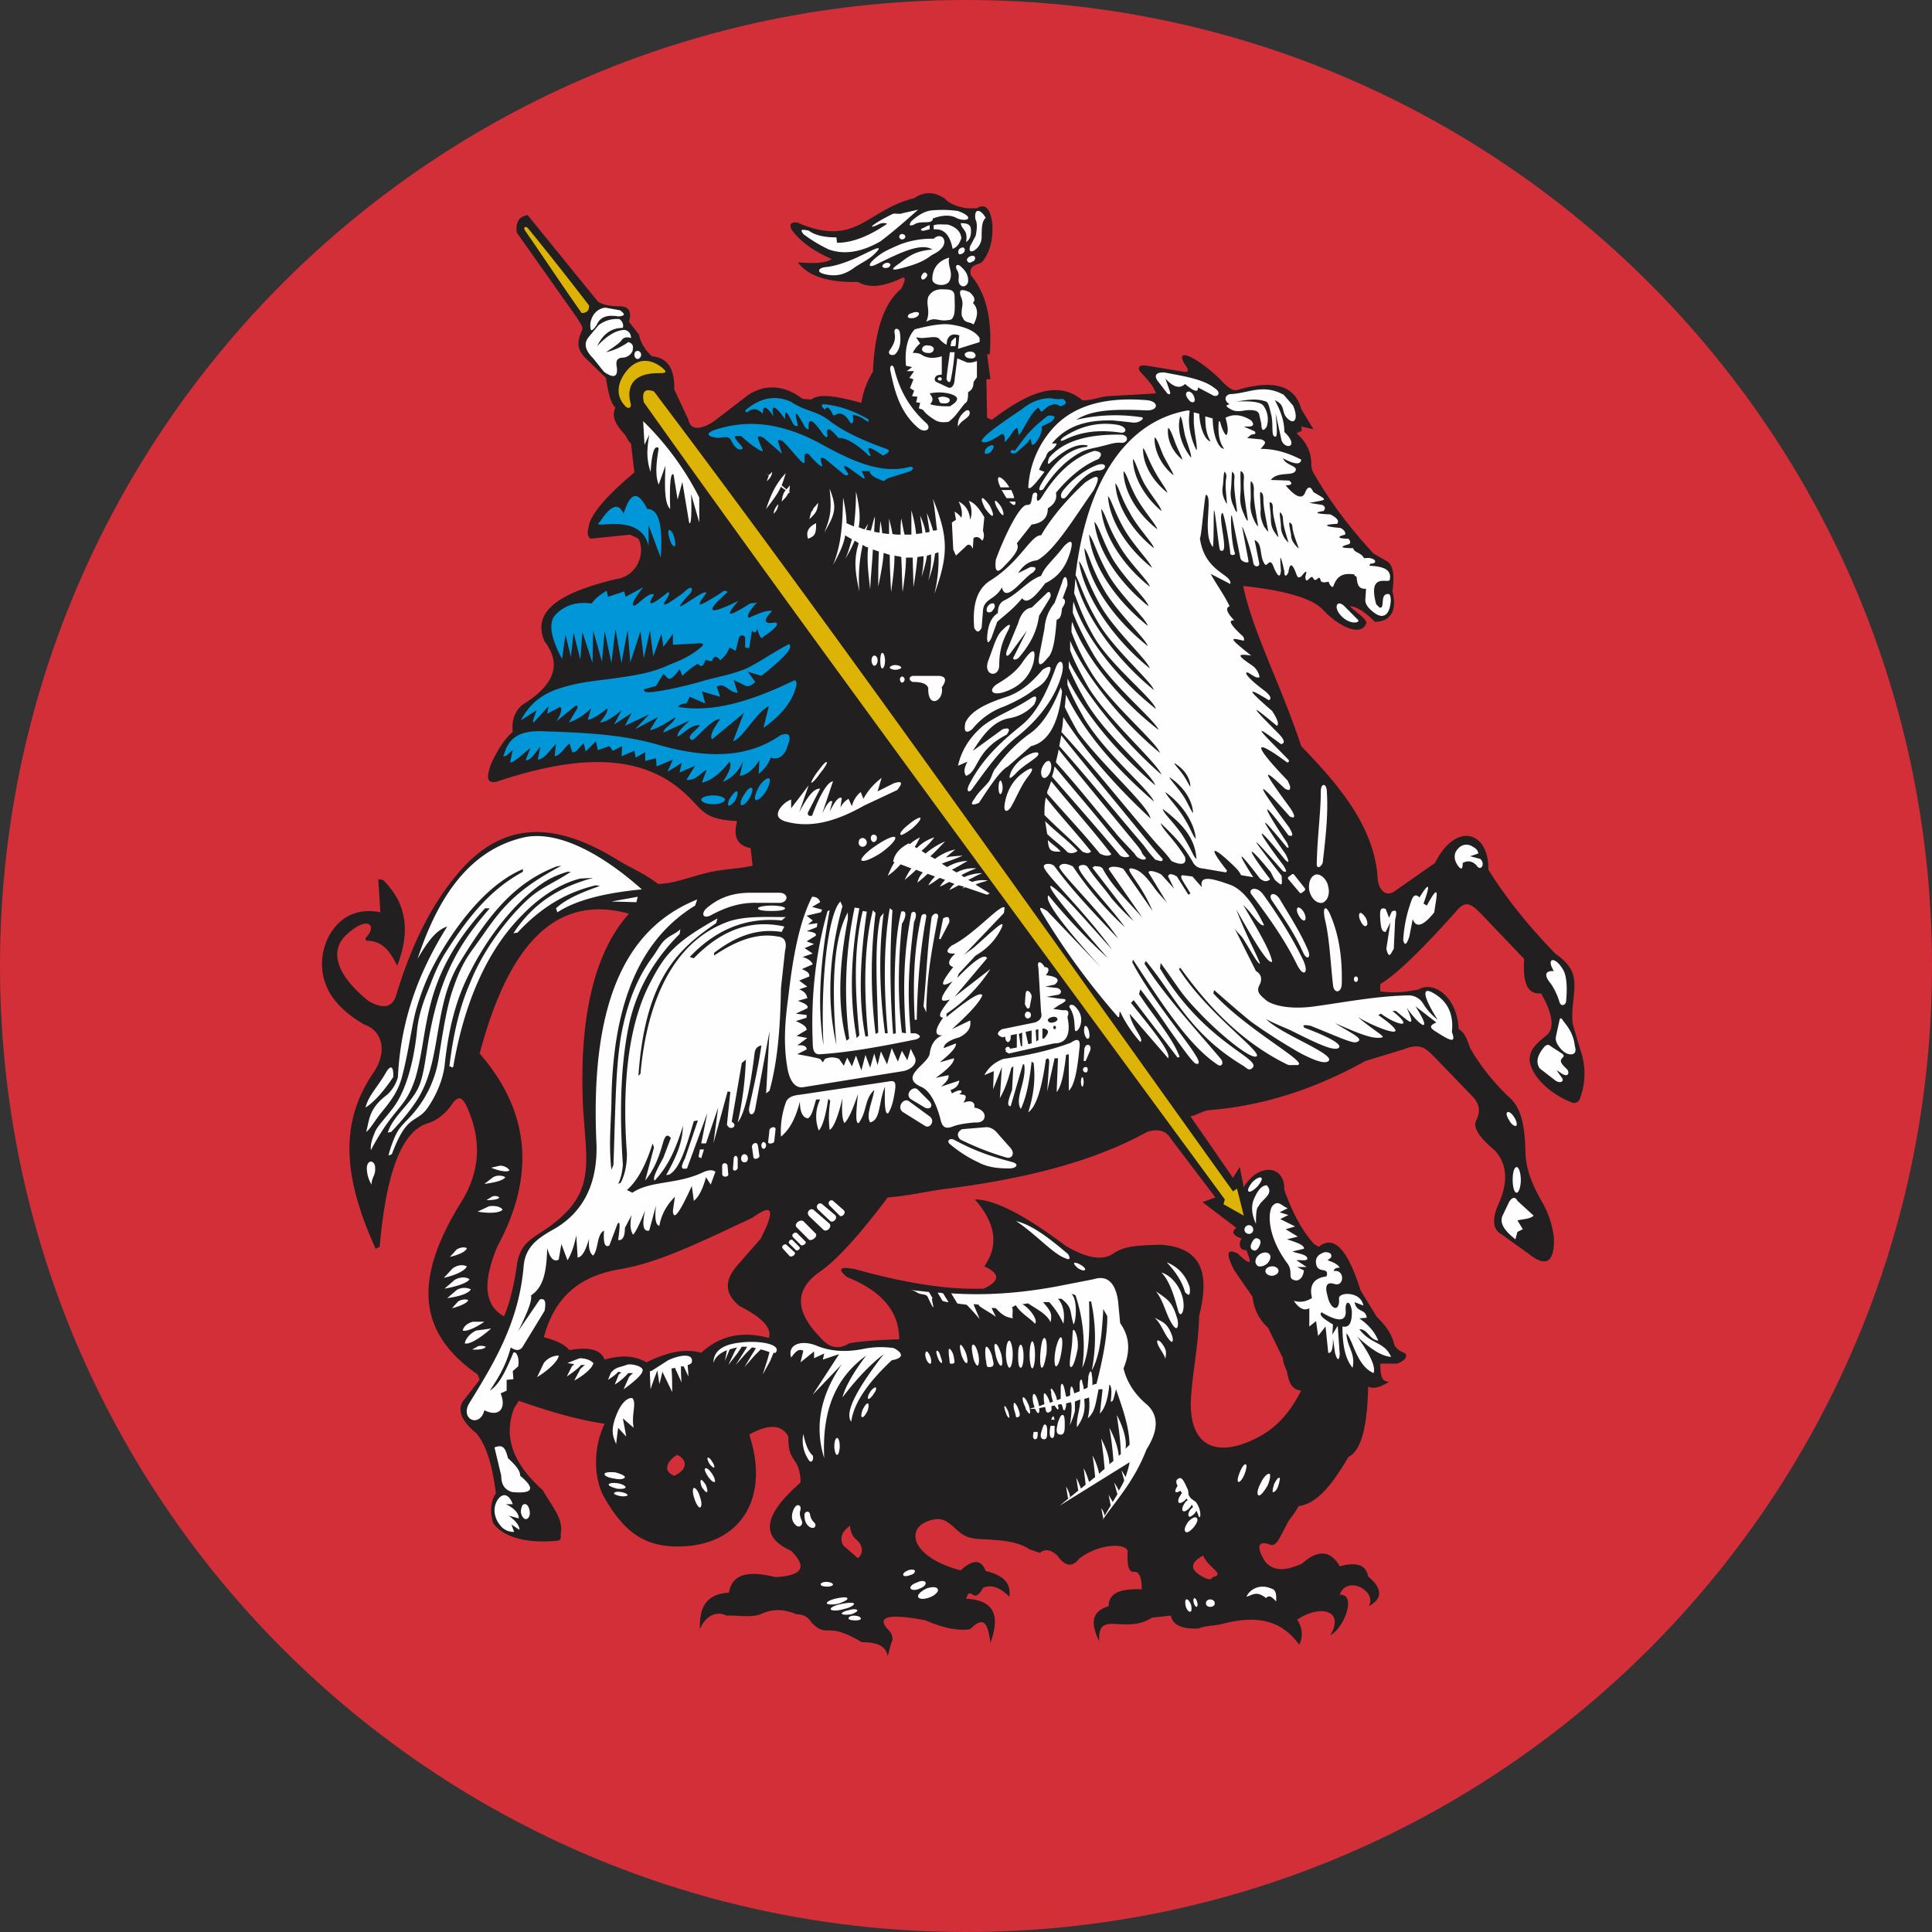 <svg xmlns="http://www.w3.org/2000/svg" xmlns:xlink="http://www.w3.org/1999/xlink" width="60" height="60"><rect width="100%" height="100%" fill="#333333" stroke="none"/><defs><path id="jku-moscow__a" d="M30 60c16.569 0 30-13.431 30-30C60 13.431 46.569 0 30 0 13.431 0 0 13.431 0 30c0 16.569 13.431 30 30 30z"/></defs><g fill="none" fill-rule="evenodd"><use fill="#D32F39" xlink:href="#jku-moscow__a"/><path fill="#221F20" d="M16.386 6.68c-.273.041-.378.23-.336.545l1.868 2.643c.063.126.189.252.168.357-.147.357-.21.588.104.902l.63.61c.063.44.147.796.294.922-.147.294.042.566.293.84.063.083.084.188.189.272l.105.902c-.881.735-1.322 1.28-1.406 1.616-.042.19-.084.336.042.44l1.238-.125c.105.063.23.084.273.167.189.441-.063 1.133-.734 1.217-1.532.378-2.644.903-2.203 1.931.566.734.272 1.385-.693 1.972-.231.21-.336.483-.294.84-.272.23-.482.587-.671.986-.147.42-.147.608.147.566 2.14-.713 4.238-1.007 5.728.231.734.608.608.923 1.763.986-.126.483 0 .755.419.84l.063.545c-.462.105-.986.105-1.448.231-.524.126-1.028.335-1.49.335-.398-.314-.86-.503-1.237-.734-1.931-1.196-3.546-1.259-4.952.378-.735.86-1.406 2.035-1.952 3.84-.104.314-.356.44-.86.146-1.007-.818-1.196-1.552-.692-2.035.713-.67.986-.273.608.084l.02.084c.547 0 .757.378.966.776.462-1.196.21-2.014-.44-2.664l-.147-.02.063 1.027c-1.112-.23-1.721.63-1.805 1.426-.063.777.294 1.47 1.3 2.057.568.19.736.84.295 1.49-1.091 1.594-.923 3.294.063 5.476l.126-.063c.21-2.392.713-3.609 1.51-3.84.252-.084.483-.252.693-.524.23-.357.357-.315.525.063.44 1.007.398 1.972-.21 2.937-1.385 2.245-1.448 3.966.524 5.33l.063.167-.524.672c-.168.273-.042.608.419.986.336.4.504 1.05.609 1.867-.168.252-.19.567-.084.924.294.42 1.007.65 2.014.545.105-.02.084-.105.084-.21.084-.46-.231-.797-.566-1.364-.987-.88-1.196-1.72-.882-2.538l.147-.23c.777.272 1.763.586 2.665.712-.378.777-.336 1.742 0 2.308.629 1.091 1.3 1.595 2.58 1.49 1.7-.147 2.54-1.553 1.91-3.462.609-.336 1.007-.315 1.217.063-.021.86.357.587.378 1.427-1.007.881-1.385 1.636-.294 2.12.567.565.252.775-.483.817-.776-.189-1.342-.147-1.447.483-.714.042-.924.461-.903 1.133.21-.504.609-.546.819-.42.377-.02.776.084 1.112-.063.315-.147.67-.147 1.07.021.21 0 .357.084.462.252.503.525.44-.063 1.552.61.273.02.735 0 .819.44l.104-.4c.084-.146.042-.314-.125-.46-.357-.42.209-.442 1.196-.253.524.231 1.007.336 1.384.273.44-.44.546-.168.63.42.315-.86.105-1.322-.756-1.364.147-.462.21.23.525-.336.273-.126.546 0 .818.273.063-.42-.19-.672-.734-.798-.126-.356-.4-.377-.776-.02-1.595-.42-1.763-1.385-.861-1.574.483-.126.672.377 1.049.524.294.105.44.063.84.105.44.021.839.105 1.112.294l.315.105c.167-.126.335-.105.545.084.23.335.462.377.672.105.629-.504 1.573-.504 1.51-.189-.021.461.063.63.23.587.148.021.21.21.21.546-.608-.02-1.027.084-1.027.524-.567.168-.546.567-.294 1.092-.063-1.008.797-.189 1.637-.735l.587-.063c.063.294.336.42.86.4.189-.085.483-.085.672-.127 1.028-.273 1.846-.21 2.455.63.126-.252.105-.525-.063-.777.713-.483 1.49-.294 1.028.483.42-.21.839-1.28.294-1.259.23-.63 1.175-.105.902.356.399-.209.462-.524-.021-.923-.063-.356-.357-.46-.881-.315-.294-.503-.672-.524-1.175-.083-.504.23-.903.251-1.154-.084-.273-.44-.21-.65.167-.504.189.063.273-.168.504-.608.084-.189.252-.336.378-.588.545-.084.986-.566 1.552-1.532.399-.188.588-.965.609-2.182.168.084.378.021.65-.147-.188-.02-.272-.084-.272-.566h.524c.21-.084.294-.168.273-.273 0-.084-.21-.063-.357-.294-.063-.293-.231-.587-.545-.88l-.504-.819c-.357-1.133-.776-1.784-1.301-1.364l-.147-.084c-.398-.44-.692-1.028-.923-1.679.02-.797-.818-.839-1.26-.084l-.125-.629-.21.336-1.321-1.91c.146-.02.398-.168.545-.189 1.616-.125 3.23-.608 4.889-1.53l1.175-.358c.525-.21.692-.042.965.231l1.196 1.238c.23.252.23.482.105.734-.126.252.168.588.588.944.377.42.419.987.084 1.7-.19.462-.147.755.125.902l.819.588c.545.44.818.293.797-.483a2.898 2.898 0 00-.4-1.175c-.271-.482-.46-.944-.481-1.427-.021-.965-.147-1.468-.546-1.804a6.714 6.714 0 01-1.175-1.49c-.105-.315-.19-.503-.356-.587-.042-1.008-.777-1.51-1.238-1.238-.4.084-.777.126-1.196.063v-.23c.524-.295 1.426-1.218 2.329-2.225.335-.42.503-.252.839.084l1.3 1.363c-.041.672.064 1.113.525 1.071.315.545.462 1.07.168 1.3-.294.252-.524.42-.524.777.063.524.67 1.07 1.343 1.322.062.021.167-.02.209-.105a2.19 2.19 0 00.02-1.553l-.23-.776c-.041-.315 0-.567.022-.798.062-.608.083-.944-.567-1.405-.818-.84-1.511-1.7-2.077-2.602.02-1.196-1.007-1.51-1.658-.21l-1.26.881c-.314.21-.523-.126-.523-.46-.126-1.575-1.196-2.834-2.371-4.05-.63-1.91-1.49-3.505-1.805-4.974 1.196.126 2.098.357 2.455.714.525.566 1.196.86 1.364.461.063-.126-.315-.356-.504-.545.21 0 .483.19.777.482.524 0 .692-.398.545-.944.063-.44.042-.776-.147-.923l-.44-.252c-.735-.797-1.343-1.595-1.847-2.476a.508.508 0 01-.084-.273c0-.356-.105-.67-.461-.986l.168-.084-.021-.126.377.084-.377-.629c-.21-.776-.924-.902-1.994-.588-.147.042-.335-.125-.524-.335-.672-.65-1.385-1.007-1.133-.525.042.084.252.315.02.294l-1.153-.189c-.252-.042-.294.042-.231.168.21.231.42.441.503.692l-1.468.084c-.294.021-.546.147-.82.126-.796-.67-1.782-.168-2.81.61l-.147-.064-.021-1.196h.126l-.105-.777h.084c.084-1.175-.147-1.93-.588-2.455-.084-.356.273-.314.357-.419.336-.42.315-.902.315-1.154-.063-.504-.231-.672-.483-.504h-.294c-.314-.042-.566-.147-.692-.294-.336-.23-.65-.23-.965-.02-1.511.377-1.784 1.552-3.63.755-.21-.02-.252.063-.168.231.315.42.755.692 1.238.902-.168.126-.504.147-1.05.105.316.42.924.63 1.868.608.357.21.777.126 1.238-.063.252-.147.273-.063.105.273-.482.4-.818 1.175-.881 2.581a2.546 2.546 0 00-.357.965c-.692-.189-1.301-.315-1.552-.105l-.273-.02c-.61-.462-1.196-.44-1.68-.127l-1.07.82c-.398.271-.733.292-.796-.043l-.441-.945c.02-.67-.231-.986-.692-1.028-.21-.189-.357-.419-.4-.67l-.314-.4c.105-.357-.042-.482-.293-.482-.273 0-.525-.042-.672-.147L16.386 6.68zm-1.49 26.038c1.51 1.741 1.784 3.714.546 6.001-.462 1.112-.4 1.825.21 2.161.167-.378.314-.965.398-1.574.126-.944.735-.839 1.532-1.657.86-.88.608-1.805.525-3.273-.147-3.148.503-4.973 1.426-6-2.35-.652-3.776 1.09-4.637 4.342zm6.127 12.463c.336.147.336.462-.084.651-.315-.126-.294-.399.084-.65zm5.372 2.204c-.231.167-.336.356-.21.608l.46.4c.19-.169.148-.42-.062-.589-.105-.084-.167-.23-.188-.419zm10.973.923c-.356.19-.44.398-.105.608.23.147.357.168.399.063.42-.084-.168-.315-.294-.67zM25.47 41.531c-.755-.777-.84-1.469.02-2.057.484-.335 1.197-1.112 2.079-2.287.587-.042 1.112-.168 1.699-.252 2.35-.293 4.574-.797 6.358-1.783.335-.105.587-.042.734.21l1.385 1.825-.4.147 1.05.797c-.188.147-.063.252.168.336-.126.19-.042.378.147.357.084.252.273.63-.273.105-.335-.168-.377 0-.105.524l.567.82c.042.376.189.691.483.964l.46.944c0 .147.085.294.127.42.063.356.147.545.44.587-.293.567-.671 1.091-1.3 1.427-1.238.671-2.224.4-2.12-1.238.064-.88.23-1.616.252-2.518.357-1.406.02-2.119-1.196-2.203-.63.021-1.112.021-1.468.273-.336.231-.82.147-1.47-.23-1.258-.945-2.202-1.449-2.832-1.449.609.693.777 1.385.294 2.077.504.231.483.462-.021.693-1.217.042-2.581-.21-4.008-.609-.461-.084-.545 0-.23.252 1.049.42 1.615 1.05 1.615 1.93-.671.021-1.238.063-1.552.126-.294.19-.61.168-.903-.188zm-8.581 0c.335-1.259 1.112-1.91 2.392-2.12 1.237-.21 2.6-.902 4.09-1.594.63-.462.714-.252.253.65l-.714.818c-.377.42-.461.861.063 1.28.714.357 1.008.693.903.986-.777-.209-1.49-.104-2.1.462-.44-.126-.964-.063-1.698.294-.378-.21-.797-.23-1.301-.084-.126-.315-.483-.399-1.091-.294-.168-.189-.441-.315-.797-.398z"/><path fill="#FEFEFE" d="M46.81 34.544c.042-.042.147.042.21.147.084.126.105.252.063.273-.042.02-.147-.042-.21-.168-.084-.126-.105-.231-.063-.252m.294 1.7c.063 0 .126.188.126.398 0 .21-.063.399-.126.399-.084 0-.126-.19-.126-.4 0-.21.042-.397.126-.397m-.441 1.51l.21-.44c.105-.147.189-.147.252-.021l.503.46c-.105.106-.335.106-.503.148l.168.273-.168.084-.063.23c-.315-.251-.504-.482-.4-.734m1.658-5.56l.106-.483c.02-.125.063-.104.126 0 .168.21.315.42.357.777.04.147.02.23-.084.252-.126.02-.231-.042-.336-.147-.147-.168-.19-.273-.168-.4zm-.167-1.658c-.21-.251-.168-.398.105-.377-.252-.4.02-.483.273-.063.126.189.147.566.105 1.007-.021.126-.168.168-.21 0a2.039 2.039 0 00-.273-.567zm0 1.952c-.063-.063-.126-.042-.19.02-.23.274-.271.483-.146.672l.462.357c.147.126.315.063.23-.063l-.167-.231c.105.042.189.147.294.147.084 0 .105-.126 0-.21-.168-.168-.21-.231-.105-.336.042-.042.042-.083-.021-.125l-.357-.231zm-4.574-3.295c.02-.399.105-.818.252-1.217.063-.189.147-.21.252-.105.377-.608.293-.273.125.19l.105.062c.462-.86.273-.168.23.21-.335.42-.565.503-.67.21l-.105.545c-.084.252-.147.294-.19.105m-2.433-.65c-.084-.399.042-.462.189-.084.23.545.357 1.238.336 2.077 0 .315-.252.336-.273.042-.084-.735-.105-1.427-.252-2.035m-.273-1.385c.147-.02.336.147.378.377.063.252-.042.462-.19.504-.167.021-.335-.126-.398-.378-.041-.252.042-.46.21-.503m-.566 1.028c.042-.02.126.042.189.147.063.126.063.231.02.251-.041.021-.125-.04-.188-.167-.063-.105-.063-.21-.021-.23m1.93.167c.042-.02.126.063.189.168.042.104.063.21 0 .23-.042.042-.126-.042-.168-.147-.063-.104-.063-.23-.021-.25m3.043-1.47c-.126-.168-.147-.378 0-.525a.335.335 0 01.46-.063c.127.063.169.147.169.21l-.252.084.315.084c.168.147.02.42-.126.19-.126-.127-.273-.148-.42-.064 0 .19-.042.231-.146.084m-2.225 2.581l.126-.819-.147.294c-.125 0-.146-.126-.167-.377-.021-.294 0-.399.167-.336l.105.273.084-.189c.147-.084.168 0 .105.252l-.042.902c-.084.126-.147.356-.231 0m-3.021-2.245l.084-.063c.02-.02.063-.02.084.021l.315.398a.064.064 0 010 .084l-.084.063c-.021.021-.063.021-.084-.02l-.336-.399c-.021-.02-.021-.063.02-.084m2.078 3.105c.042 0 .063.042.063.084s-.021.084-.063.084c-.042 0-.063-.042-.063-.084s.02-.084.063-.084m-1.217-3.504c.02-.88.126-1.595.126-2.245 0-.273.189-.273.189.042.042.692-.042 1.406-.126 2.14 0 .105-.19.294-.19.063M15.043 43.797c-.147.567-.776.273-.462-.231.777-1.259 1.532-2.518 1.679-4.217.042-.609.42-.881.902-1.154 1.028-.567 1.385-1.532 1.364-2.623-.231-4.742 1.09-6.819 3.126-7.638l-.063.189c-1.825 1.112-2.58 3.253-2.601 6.169-.021.65-.084 1.322 0 2.035l.063-.147c.063-1.72.063-3.189.272-4.196.23-1.112.588-1.783.945-2.266.125-.168.23-.378.356-.504.168-.168.357-.209.504-.356l-.021.147c-.693.692-1.28 1.573-1.553 2.727-.294 1.322-.315 2.854-.21 4.448-.021.231-.063.42-.147.588l.084-.042c.126-.252.189-.546.189-.902-.147-1.931 0-3.882.693-5.246.482-.944.776-1.301 2.119-2.056l-.042.147c-1.133.776-2.203 1.678-2.413 4.742l.063-.063c.21-2.329 1.049-4.05 2.602-4.679.545-.231 1.196-.189 1.909-.189l-.126.105c-1.091-.105-2.035.273-2.853 1.133l.125.042c.777-.797 1.679-1.238 2.812-.986l-.084.168c-.797-.126-1.47.167-2.098.65v.084c.713-.483 1.364-.713 1.993-.588.21.021.273.189.21.441l-.126 1.154c-.021 1.112-.084 2.203-.356 3.189l-.105.084.105-1.93-.441 2.392c-.042.273-.231.231-.19-.021.106-.504.274-1.196.379-1.93-.105.021-.19.084-.21.23-.126 1.029-.294 1.868-.525 2.162.147-.651.23-1.301.252-1.952l-.126.105-.314 1.826c.23.125-.063.314-.147.084l.105-1.008-.084-.021-.441 1.616.147-1.112-.378 1.112h-.147l.189-.944-.63 1.72c-.188.042-.21-.021-.062-.314l.398-1.175-.126.021c-.251.86-.44 1.468-.755 1.657l-.105.021c.44-.776.504-1.154.525-1.532-.231.735-.462 1.259-.881 1.7-.063-.063.02-.252.272-.713l.23-.609c-.104-.126-.167-.084-.23.105-.147.525-.293.881-.566 1.217l.273-1.028-.042-.126c-.19.609-.441 1.133-.798 1.448l.168.084c.567-.378 1.343-.252 2.14-.609.168-.084.336-.126.44-.042l-.146.399-.147-.231c-.084.315-.21.609-.378.734l-.062-.461c-.336.734-.567 1.133-.588.776l.063-.44c-.252.251-.42.545-.483.902-.125-.021-.146-.273-.105-.63l-.21.777c-.188.042-.23-.168-.125-.63-.168.42-.315.714-.378.756-.084-.126-.105-.336-.042-.609l-.21.399c0 .294-.084.398-.21.377.063-.44.063-.608-.02-.503l-.252.671c-.147.084-.19-.084-.168-.461-.231.126-.168.587-.336.776-.126-.084-.147-.294-.126-.524-.105.356-.21.566-.356.587l-.042-.692c-.063.314-.147.566-.273.776l-.19-.504-.083.483c-.147.084-.273-.042-.357-.357-.021.651-.084 1.196-.503 1.469.042.168-.147.609-.4 1.112l.673-.986c.146-.042.209.042.146.357l-.692 1.133c-.105.126-.231.084-.357 0-.147.566-.398.965-.65 1.343.294-.189.482-.588.713-1.134.042-.167.23.042.168.378l-.168.147.02.252-.21.021v.336l-.187.083c.188.462-.042.756-.504.525m3.944-15.8l.818-.147-.042.168zm-7.637 6.4c.105-.4.378-.63.65-1.112.168-.273.23-.084.21.168-.356.524-.63.797-.86.944"/><path fill="#FEFEFE" d="M19.932 27.62c-1.343-1.196-2.665-1.825-3.651-1.616-1.867.42-2.77 2.14-3.315 3.777.315-.545.587-.902.923-1.007-.923 1.469-1.448 2.959-1.532 4.679a1.14 1.14 0 01-.335.546c-.588.44-.546.797-.651 1.154.126-.084.273-.357.462-.588.252-.315.545-.65.67-1.196.19-.734.274-1.47.42-2.014.21-.714.42-1.196.798-1.826.672-1.112 1.532-2.12 2.518-2.538v.083c-.965.525-1.657 1.322-2.434 2.56-.19.315-.315.609-.482 1.049-.168.399-.336.86-.378 1.385-.126 1.133-.4 1.868-.713 2.308-.336.44-.546.63-.61.84-.041.104-.125.293-.104.503.734-1.385 1.07-1.26 1.385-2.245.44-1.511.147-3.063 2.16-5.266h.148c-.965 1.112-1.616 2.16-1.951 4.406-.063.377-.126.902-.294 1.217-.252.482-.776.86-.923 1.343l.105-.021c.25-.252.755-.84.944-1.238.608-1.175.398-2.75 1.175-4.008 1.007-1.658 1.783-2.518 3.02-3l.148-.021c-1.7.902-1.993 1.552-2.728 2.559-.251.336-.44.672-.65 1.3-.19.547-.315 1.386-.42 2.037a3.441 3.441 0 01-.776 1.762c-.19.23-.336.336-.483.546-.126.189-.251.545-.314.797l.105-.042c.46-1.238.734-.965 1.07-1.385.188-.252.482-.755.566-1.343.126-1.217.378-2.14.798-2.937.44-.881 1.133-1.847 1.909-2.497.357-.294.629-.462 1.112-.61h.105c-.567.379-.944.484-1.385.904-.713.67-1.406 1.678-1.741 2.539-.357.818-.546 1.72-.651 2.643.02-.126.084.063.126-.042.378-2.182 1.154-3.714 2.14-4.7.546-.566 1.196-.986 1.805-1.133l.398-.021c-.923.252-1.804.693-2.476 1.72l.126-.02c.819-.881 1.637-1.28 2.434-1.47l.126.022c-.545.189-1.05.399-1.364.693l.042.125c.609-.398 1.532-.608 2.623-.713m-8.393 9.169a.997.997 0 01-.147-.525c.02-.251.21-.23.252-.063.042.315-.105.336-.105.588m2.434 2.245l.21-.231c.105-.063.23-.084.315-.042-.021.105-.252.21-.525.273m-.189.65l.273-.293c.147-.105.314-.127.44-.063-.042.125-.335.272-.713.356m.021.336l.315-.273c.147-.084.335-.105.46-.02-.041.104-.397.23-.775.293m.084.294l.294-.252a.47.47 0 01.44-.021c-.063.126-.377.23-.734.273m.147.315l.189-.21c.105-.063.23-.084.315-.042-.021.084-.252.189-.504.252m1.07-3.357l.168-.105c.084-.043.189-.022.23.02-.02.064-.21.085-.398.085m-.273.356l.357-.168c.168-.02.335 0 .419.105-.084.105-.398.126-.776.063m.21-.86l.273-.21a.399.399 0 01.377 0c-.062.105-.335.168-.65.21m.21-.504l.273-.063c.126 0 .252.063.294.147-.063.063-.315.021-.567-.084m-.588 5.645l.19-.105a.396.396 0 01.23.02c-.02.064-.21.106-.42.085m.588-.651l-.462.063c-.188.084-.335.252-.356.4.147.041.482-.169.818-.463m-.21-.21h-.357c-.168.042-.293.147-.314.273.104.042.398-.084.67-.273m1.638 1.721l.21-.441a.588.588 0 01.46-.23c0 .146-.293.44-.67.67m.944-.44l.378-.147c.189 0 .356.063.44.168h-.021c-.021.126-.272.357-.587.525l.189-.357a.913.913 0 01.147-.126h-.126c-.084.105-.252.231-.441.357l.147-.294c.02-.042.063-.063.084-.084-.063-.02-.126-.02-.21-.042m1.825.063c.126-.063.567.042.504.19-.021.125-.294.356-.588.565l.168-.377c.042-.063.084-.084.126-.126h-.147a1.9 1.9 0 01-.42.356l.126-.314c.021-.02.063-.042.084-.063-.042 0-.084-.02-.105-.02-.063.083-.189.167-.315.251l.084-.21c.147-.189.252-.168.483-.252m2.707-.063c0-.357.273-.567.797-.629.609-.084 1.343.042 1.133.314h-.063l-.104.252-.231.42.147-.462.063-.23c-.063-.022-.168-.064-.273-.085l-.19.19-.314.356.252-.42.105-.168c-.042 0-.084-.02-.126-.02l-.19.188-.314.357.252-.399.105-.168h-.168l-.126.19-.293.377.209-.44.063-.106a3.404 3.404 0 00-.23.063l-.147.357.063-.336c-.19.084-.357.19-.42.4m-1.973.293v-.042h.042l.525-.336c.356-.168.797-.23.734.063 0 .021-.042.063-.126.084 0 .105.021.231.021.357l-.147-.315h-.084c0 .168 0 .336.021.504l-.21-.462c-.042.021-.063.021-.105.021.021.231.021.483.021.734l-.293-.608v-.042c-.042.126-.063.273-.105.399l-.063-.42c-.063.168-.147.378-.21.588l-.02-.441v-.105.021z"/><path fill="#FEFEFE" d="M14.182 28.438l.902-.902c-.356.147-.67.44-.902.902m4.952 16.408c-.084-.21-.189-.399 0-.88.168-.442.378-.568.504-.547.146.168-.042.504.042.923l-.336-.293.105.566-.252-.273-.063.504zm2.98.546c-.042-.084-.105-.126-.126-.126-.042.02 0 .105.042.189.063.084.126.126.147.126.02-.021 0-.105-.063-.19m0 .379c-.084-.127-.168-.19-.21-.169-.042.021 0 .126.084.252s.168.19.21.168c.02-.02 0-.126-.084-.252m-.189.357c-.063-.105-.126-.168-.147-.168-.042.021-.021.126.02.231.064.084.127.168.148.147.042 0 .02-.105-.021-.21m-.189.357c-.042-.168-.147-.294-.189-.273-.042.02-.042.168.021.336.042.147.126.273.168.273.063-.021.063-.168 0-.336m-2.455-.147c.126.02.21.063.21.105-.02.02-.126.042-.23.02-.106-.02-.21-.062-.19-.083 0-.042.105-.063.21-.042m-.105-.273c.147.021.252.084.252.126 0 .042-.126.063-.273.042-.147-.042-.252-.084-.252-.126 0-.042.126-.063.273-.042m-.063-.336c.168.042.294.105.294.147-.02.063-.168.084-.336.042-.168-.02-.315-.084-.294-.147 0-.042.147-.063.336-.042m5.456-3.567c-.126-.42.336-.567.818-.357.378.147.84.21 1.448.084a2.69 2.69 0 01.923-.02c.315.167.294.314-.063.377-.671.63-1.175 1.28-1.26 1.91-.23-.315.253-1.113 1.009-2.099-.462.357-.882.818-1.28 1.343.084-.336.356-.797.734-1.3-.818.608-1.385 1.51-1.301 3.188-.315-1.007-.105-1.972.546-2.916l-.903.944.819-1.259-.504.168.042-.189-.315.147v-.21l-.42.336.085-.357c-.147-.084-.252.042-.378.21m.377 2.371c-.042.252-.02.546.19.84.062.062.146-.022.104-.169-.147-.125-.23-.377-.294-.67"/><path fill="#FEFEFE" d="M25.995 44.657c.043 0 .084.105.084.252 0 .147-.041.273-.084.273-.042 0-.084-.126-.084-.273 0-.147.042-.252.084-.252m.965-1.07c.022.021.022.126-.02.231-.063.126-.126.21-.168.19-.042 0-.021-.127.02-.232.064-.126.127-.21.169-.189m.231-.503c.041.042 0 .126-.064.21-.063.105-.146.168-.168.147-.02-.021 0-.126.063-.21.064-.105.148-.147.169-.147m7.868.818c.357.126.399.629.21 1.238.02-.504-.063-.902-.21-1.238m-1.826 2.581a.99.99 0 00-.126-.315l.063.378.063-.063zm-4.112-6.337c.042 0 .105 0 .168.021l.168.273a.597.597 0 01-.19-.042l-.146-.252zm-.336 1.825c.042.022.105.127.126.232.021.104 0 .167-.042.146-.042-.02-.105-.104-.126-.21-.02-.105 0-.168.042-.168m.314-.021c.022-.02.085.063.106.168.042.105.063.19.042.21-.042 0-.084-.063-.126-.168-.042-.125-.063-.21-.021-.21m.378-.062c.041 0 .126.126.146.273.021.126.043.189-.063.189-.084.02-.063-.042-.084-.19-.02-.125-.02-.272 0-.272m.357-.126c.021 0 .105.105.168.273.042.147.063.294.021.294-.042.02-.105-.084-.168-.252-.042-.168-.063-.294-.02-.315m.377 0c.063-.021.126.126.168.294.042.189.02.335-.021.356-.042 0-.126-.146-.147-.314-.042-.19-.042-.336 0-.336m.42.063c.041-.021.168.189.189.357.041.168.063.25-.063.272-.148.02-.105-.062-.148-.251-.02-.168-.02-.378.021-.378m.273-.085c.063-.02.126.127.19.316.041.189.041.356 0 .356-.043.02-.127-.125-.169-.314-.042-.19-.063-.357-.02-.357m.44-.105c.042 0 .105.189.105.42 0 .23-.042.419-.105.419-.042 0-.105-.19-.105-.42 0-.23.042-.42.105-.42m.357.127c.042 0 .084.168.084.357 0 .21-.042.356-.084.356-.063 0-.084-.146-.084-.356 0-.19.02-.357.084-.357m.357-.105c.041 0 .083.189.083.42 0 .23-.042.419-.084.419s-.084-.19-.084-.42c0-.23.042-.42.084-.42m.378-.104c.063.02.084.21.063.483-.042.23-.084.44-.147.44-.042 0-.063-.21-.042-.461.021-.252.063-.462.126-.462m.503-.022c.064 0 .064.21.022.463-.042.25-.105.44-.168.44-.042 0-.063-.21-.021-.461.042-.252.126-.441.168-.441m.399-.231c.062 0 .167.315.125.608-.063.315-.147.567-.21.546-.063-.02-.02-.273.021-.566.042-.315.021-.609.063-.588M31.2 43.671c.02-.02.062.063.104.147.042.105.042.21.042.21-.02.021-.084-.063-.105-.147-.042-.105-.063-.21-.042-.21m.294-.105c.042 0 .105.105.147.231.042.126.042.19-.021.21-.084.042-.063-.042-.105-.168-.042-.105-.042-.252-.021-.273m2.832-.881v.147l.19-.126a5.74 5.74 0 00.02-1.028 9.331 9.331 0 01-.21 1.007"/><path fill="#FEFEFE" d="M34.116 43.147c-.105.546-.126.712-.336.901.084-.334.042-.587.042-.65-.063.021-.105.042-.147.042v.064c.02.21.02.482-.23.818-.021-.294.104-.568.104-.86-.062.02-.104.041-.167.063v.293a2.201 2.201 0 01-.168.462c.02 0 .105-.608.042-.735-.042.021-.105.021-.147.042v.084c-.021.063-.021.126-.063.126-.021 0-.042-.042-.042-.104-.021-.021-.021-.063-.042-.084-.021 0-.063 0-.105.02v.022c.02.063.02.103 0 .124-.021 0-.063-.061-.105-.124-.042 0-.084.02-.105.02.02.105.02.147-.063.188-.105.042-.105-.063-.126-.166-.063.02-.125.02-.188.04.02.085 0 .148-.021.148-.021.02-.063-.042-.105-.127h-.168c.02.085.02.127 0 .148-.021 0-.063-.043-.105-.127l-.021.022c0-.021 0-.021.02-.021-.02-.022-.02-.063-.041-.105-.063-.126-.084-.252-.063-.273.042-.02.105.063.168.21a.39.39 0 01.042.147.387.387 0 01.147-.041c0-.042 0-.063-.021-.084-.042-.169-.042-.316 0-.337.042-.02.105.105.147.273 0 .021.02.063.02.105.064-.02.105-.041.168-.063-.021-.104-.021-.146-.021-.21 0-.084 0-.126.02-.126.022-.02.127.127.169.294.042-.02.063-.02.105-.041-.021-.021-.021-.021-.021-.042-.042-.127-.042-.168-.042-.252-.021-.064-.021-.084 0-.105.02-.021.126.147.168.294 0 .02 0 .041.02.063.043-.021.064-.021.106-.042v-.338c0-.084.02-.126.042-.126.02 0 .042.042.063.105.02.084.042.19.063.294.042 0 .084-.02.126-.041v-.169c.02-.063.02-.105.042-.105.02-.02.063.105.084.21.063-.02.105-.041.168-.063v-.23c0-.063.02-.127.04-.127.022-.02.043.022.043.085a.621.621 0 01.042.21c.042-.021.084-.021.126-.063 0-.127.02-.253.02-.337.022-.084.043-.147.064-.147.02-.02.042.021.042.105.02.084.02.19.02.316a.298.298 0 01.127-.043c.147-.587.336-1.385.336-2.098-.042-.084-.084-.147-.126-.23-.042.797-.105 1.468-.357 1.909a5.26 5.26 0 00-.021-2.14h-.063c.02.86.02 1.574-.21 2.056a4.999 4.999 0 00-.21-2.245.298.298 0 00-.125-.042c.189.167.147.84.063.944-.126-.398-.021-.524-.378-.797h-.105c.189.21.21.524.168.776a2.484 2.484 0 00-.441-.671h-.19c.274.315.274.378.232.63-.105-.273-.524-.462-.692-.589-.084 0-.105.021-.19.021.21.105.505.483.4.61-.147-.169-.462-.337-.588-.568-.084 0-.042.043-.126.043.042.125 0 .21.02.356-.188-.041-.292-.063-.523-.314-.042 0-.126-.021-.126 0 .02.063.105.21.126.273-.042-.063-.483-.294-.525-.358-.021-.02.084-.02-.168-.041.02.063.168.398.189.462a8.367 8.367 0 00-.4-.442c-.103-.02-.187-.02-.292-.042l-.19-.314c.945.063 1.994.02 3.253-.21l1.175-.23c.399-.127.672.084.755.692l.063.672c.252.355.357.797.105 1.405.105.44.357.819.735 1.133.335.315.377.756-.021 1.385-.357.923-.861 1.49-1.301 2.098 0 .021-.042.042-.042.063a.29.29 0 00-.063.085c.02-.042.042-.063.063-.105l-.063-.316a.567.567 0 01.105.232l.189-.316c-.021-.105-.042-.21-.063-.336.042.085.084.148.126.232.042-.085.105-.169.147-.253-.042-.105-.063-.23-.105-.356.063.084.105.167.146.252.063-.105.126-.21.168-.314-.021-.105-.063-.21-.084-.316.042.063.084.127.126.21.063-.189.105-.336.126-.462l-2.161 1.343c.189-.168.399-.315.588-.483l-.021.022c-.021-.127-.042-.272-.063-.398.063.105.105.23.146.334.042-.041.105-.083.147-.125l-.063-.503c.084.147.126.294.168.42.063-.042.126-.105.189-.148-.021-.21-.042-.44-.084-.672.105.19.168.379.21.568.063-.064.105-.106.168-.148-.021-.294-.063-.63-.105-.944.147.294.252.567.252.797.042-.041.084-.063.126-.105a9.14 9.14 0 00-.126-1.027c.168.314.272.628.293.88 0-.02.042-.041.063-.063 0-.334-.063-.796-.125-1.216.209.398.314.776.272 1.048l.126-.124c-.021-.61-.231-1.154-.42-1.721-.083.294-.083.398-.167.378.042-.337.02-.483-.042-.526-.042.462-.147.755-.294.902l.084-.755h-.126z"/><path fill="#FEFEFE" d="M32.227 44.468c0 .126 0 .231-.084.231-.084-.02-.063-.126-.042-.23h.126zm.231-.23c.042.02.063.063.063.21s0 .252-.105.252c-.126-.021-.105-.147-.063-.273.042-.147.063-.19.105-.19m.294.043c0 .23 0 .398-.084.377-.084-.02-.084-.188-.042-.377h.126zm-.042-.294c.02 0 .02.042.042.105h-.105c.02-.063.042-.105.063-.105m.294-.042c.042 0 .063.084.063.273s0 .356-.147.335c-.148-.02-.106-.188-.064-.377.063-.168.084-.231.147-.231m-1.447-6.022c.525.126 1.07.567 1.616 1.028.084.147.042.189-.084.126-.378-.126-.924-.755-1.532-1.154m2.014 1.364c.105.063.147.126.126.147-.02.042-.105.02-.21-.042-.084-.063-.147-.147-.126-.168.021-.021.105 0 .21.063m-5.288.776l.567.063.125.21-.02-.02c-.064 0 .188.67-.146-.043-.043-.084-.168-.063-.273-.105-.105-.042-.064-.063-.253-.105m-2.622 9.065c.105 0 .21.041.21.084 0 .02-.063.063-.168.063-.126 0-.21-.022-.21-.063-.021-.042.063-.084.168-.084m.272.524c.168-.042.357-.063.379-.021.041.042-.085.105-.253.168-.168.042-.336.042-.378 0-.02-.042.084-.105.252-.147m.168.168c.19-.042.378-.063.42-.021.021.042-.105.126-.294.168-.21.063-.378.063-.42.02-.042-.041.084-.125.294-.167m.252.189c.126-.042.252-.042.273 0 .021.02-.063.084-.189.126-.147.02-.273.02-.294-.021-.02-.021.084-.084.21-.105m.168.168c.126 0 .21.042.21.084.021.042-.063.063-.168.063-.105 0-.21-.021-.21-.063 0-.042.063-.084.168-.084m2.245-.84c.168-.063.336-.063.357.021.042.063-.084.19-.252.252-.168.063-.336.063-.357-.02-.02-.064.084-.169.252-.253m-.294-.188c.126-.064.252-.064.273 0 .021.063-.063.146-.189.188-.126.064-.252.043-.273 0-.042-.063.063-.146.19-.188m-.273-.378c.105-.042.189-.021.21 0 .02.063-.042.126-.147.147-.105.042-.19.042-.21 0-.021-.042.042-.105.147-.147m-3.043-1.742c-.02-.105-.126-.105-.168-.02-.02.146.021.335.168.42.168.083.21-.085.126-.148a.415.415 0 01-.126-.252m-.294-.147c.021-.126-.084-.189-.168-.084-.105.147-.147.378-.02.525.146.188.272.021.23-.084-.063-.147-.084-.23-.042-.357m14.646-9.421c-.126.19-.168.902.462 1.762.23.294-.042.504.293.546.126-.02.21-.126.231-.315l-.21-.105h.294l-.315-.209c.105-.02.357.042.336-.063-.021-.126-.315-.147-.462-.21l.357-.084c.021-.105-.189-.189-.524-.294l.335-.084-.377-.23.293-.085-.461-.23.252-.126-.273-.084.252-.126c-.21-.084-.294-.273-.483-.063m-.503.546c-.127-.273-.148-.504-.085-.713.148-.378.295-.483.42-.483.253.273-.167.44-.251.65-.063.042-.084.189-.084.546m-.105-1.301c.105-.105.23-.168.273-.126.041.042-.022.147-.127.273-.104.105-.23.189-.273.147-.042-.042.021-.168.126-.294m-.104 1.343c.063 0 .126.063.126.147a.135.135 0 01-.126.126c-.084 0-.147-.063-.147-.126 0-.084.063-.147.147-.147m.272.42c.084.02.105.125.042.23-.042.105-.126.169-.189.127-.084-.022-.105-.127-.042-.232.042-.105.126-.168.19-.126m.293.441c.105.042.126.147.042.273a.33.33 0 01-.315.147c-.105-.042-.126-.168-.063-.273.063-.105.21-.189.336-.147m.315.482c.063.085.02.169-.084.21a.23.23 0 01-.273-.062c-.042-.063-.021-.147.084-.19.105-.041.21-.02.273.043m1.511.251c.042-.063.042-.168-.063-.189-.105-.02-.168-.02-.231-.126-.084-.252.042-.377.252-.44.168 0 .23.063.189.169l-.105.083c.189.063.315.125.378.23-.105 0-.168.022-.19.105.358-.063.337.505.022.4-.21-.064-.315.02-.21.377.084.42.378.525.357.084-.042-.21.67-.252.755.21l-.273-.105c.063.336.336.189.378.483l-.231.02c.273.19.483.42.588.693-.294-.043-.315-.357-.588-.357.357.482.776.377.986.86-.293-.02-.65-.252-1.05-.63.358.505.589.925.505 1.133-.525-.23-.63-1.007-.84-1.236 0 .398.294.629.189 1.07-.21-.252-.314-.651-.314-1.28.209.041.293-.105.293-.462-.042-.379-.23-.358-.19 0 0 .273-.187.356-.754.02-.084.085.042.19.357.379l-.021.313.168-.271.063.88c-.021.231-.084.19-.147-.041l-.063-.442c0 .316-.042.462-.147.441l-.084-.817-.231.293-.063-.461-.21.168v-.567c-.146.084-.314.02-.482-.231.23.063.378.02.566-.085-.105-.419.084-.629.44-.67m-4.993 2.559c.02-.189.063-.252-.126-.504-.084-.083-.147-.104-.126 0 .042.168.21.336.252.504m-.336-1.28c.273.147.4.168.546.567.041.146.021.251-.084.125-.168-.188-.252-.503-.462-.692m.043-.818c.356.252.503.294.67.881.042.231-.02.357-.146.168-.21-.294-.273-.734-.525-1.049m.168-.587c.399.126.692.608.692 1.028 0 .23-.105.378-.167.168-.084-.294-.231-.902-.525-1.196m.168-.315c.357.147.588.399.713.776.02.21 0 .315-.146.147-.084-.315-.294-.63-.567-.923m2.475 10.386c.085-.21.4-.42.777-.252.168.042.147.252.147.4-.105-.106-.21-.232-.315-.106-.293-.23-.398-.105-.608-.042m-1.133.084c.084 0 .147.042.147.126 0 .063-.063.105-.147.105-.063 0-.126-.042-.126-.105 0-.084.063-.126.126-.126m-.735 0c.042-.021.105.063.147.168.021.105.021.21-.02.21-.043.021-.106-.042-.148-.168-.02-.105-.02-.21.021-.21m.252-.042c.021 0 .063.042.084.126.021.063.021.126-.02.147-.022 0-.064-.042-.085-.126-.02-.063-.02-.126.021-.147m.063-2.707c-.021.021-.042.042-.042.063-.084.084-.168.147-.189.105-.042-.02-.021-.126.042-.21l.084-.084c-.021-.02-.021-.042-.042-.063-.021.021-.021.042-.042.063-.084.105-.189.168-.231.126-.042-.02-.021-.147.063-.252.021-.042.063-.063.084-.084-.021-.02-.021-.042-.042-.042-.084.105-.189.147-.231.126-.041-.042-.021-.147.063-.252 0-.02.021-.042.042-.042-.042-.042-.042-.062-.063-.083-.063.041-.104.062-.146.041-.021-.02 0-.104.063-.188-.042-.084-.063-.168 0-.21.125-.105.188.042.314.315.042.104 0 .167.063.23.042.084.168.126.21.19.147.23.126.42.105.44-.042.021-.021-.02-.105-.189"/><path fill="#FEFEFE" d="M37.158 47.133c.063.042.021.168-.084.294-.105.126-.21.19-.252.147-.063-.042-.021-.168.063-.294.105-.126.231-.189.273-.147m2.581-1.238c.02 0 0 .126-.042.252s-.126.21-.168.19c-.021 0 0-.127.042-.253.063-.126.126-.21.168-.189m-.315-.125c.042.02.021.188-.063.377-.105.168-.21.314-.273.293-.063-.02-.042-.188.063-.377.084-.189.21-.315.273-.294m-.734-.294c.042.021.02.148-.042.316-.063.147-.147.252-.19.23-.041-.02-.02-.147.043-.294.063-.167.147-.272.189-.252M18.337 10.016c.063-.294.252-.441.462-.462l.46.084c.169.126.148.168-.041.189-.377-.063-.587.02-.692.273-.147.21-.21.23-.19-.084m1.47.881c.042 0 .105.042.105.126 0 .063-.063.126-.105.126-.063 0-.105-.063-.105-.126 0-.084.042-.126.105-.126"/><path fill="#FEFEFE" d="M18.274 10.477c-.147.19-.105.4.147.65l.336.42c.293.21.44.168.398-.147-.042-.21.021-.294.21-.294a.369.369 0 00.273-.188c.042-.168.021-.252-.126-.294a1.938 1.938 0 01-.692.315c.251-.168.44-.294.503-.399.063-.063.147-.084.273-.042 0-.105-.042-.21-.189-.252-.294 0-.587.21-.86.504.168-.357.419-.567.797-.567.021-.105 0-.189-.105-.273a.915.915 0 00-.65.19l-.315.377zm1.7 2.602a9.016 9.016 0 011.742 2.371v.776l-.252-.881c.02.609 0 1.007-.063.881l-.21-1.259-.147.546-.126-.776c-.105-.084-.126.398-.105 1.07-.19-.189-.168-.735-.147-1.343l-.21.587c-.125-.314-.062-.734 0-1.133-.125-.105-.21.105-.251.735-.147-.42-.105-.756-.042-1.154l-.147.314-.042-.734zm5.14-5.917c.231.168.546.21.86.21l.021.168c.504 0 1.028-.231 1.553-.588-.02-.021-.126-.042-.23 0-.379.189-.337.063.377-.294.105-.063.19.021.357-.042l.461-.104c-.378.335-.755.671-1.175.986-.587.335-1.112.419-1.595.251a4.453 4.453 0 01-.797-.482c-.063-.105-.126-.168.168-.105m2.896.105c.063 0 .105.042.105.084s-.042.084-.105.084a.09.09 0 01-.084-.084.09.09 0 01.084-.084m.63 1.259c.041-.063.083-.084.125-.042.042.02.042.084 0 .126-.042.063-.105.084-.126.063-.042-.021-.042-.084 0-.147m1.49-.566c.063-.022.126-.022.147.02.021.042 0 .126-.084.147-.063.042-.126.042-.147-.02-.042-.043 0-.106.084-.148m-.336-.23c.063-.042.126-.063.147-.021.042.02.021.105-.02.147-.064.041-.127.062-.148.02-.02-.02-.02-.083.021-.146m-2.287.441c.063-.022.126 0 .147.041 0 .042-.042.105-.105.105-.063.021-.126 0-.147-.042 0-.042.042-.084.105-.105m.819 1.553c.084-.042.189-.042.21 0 .02.042-.021.105-.127.147-.084.02-.189.02-.21-.021-.02-.042.021-.105.127-.126m-2.686-1.427c.23-.021.546-.105.965-.294l.483-.231c.23-.104.273-.083.084.105-.21.21-.483.315-.672.462-.19.126-.461.294-.923.168-.231-.063-.147-.189.063-.21"/><path fill="#FEFEFE" d="M27.108 8.085c.273-.252.44-.315.817-.483a2.765 2.765 0 011.07-.188c.252-.23.483.084.21.335-.083.084-.188.126-.293.19-.272.21-.566.293-.86.377-.378.105-.42.063-.105-.147.105-.084.189-.147.294-.21.23-.147.483-.189.712-.21-.355-.23-1.049.126-1.74.462-.21.105-.274.042-.105-.126"/><path fill="#FEFEFE" d="M28.996 6.994c.147-.042.273-.02.44-.02.273.083.399.23.42.42-.063.187-.147.292-.272.334-.063-.335-.19-.524-.378-.587-.084-.02-.126-.02-.21-.02v-.127zm-.315.084c.084-.042.105-.063.19-.084v.126l-.169.042c-.084.021-.168-.042-.02-.084m-.379-.21c.19-.168.4-.315.65-.336.253-.02.526-.02.799.021.524.19.315.357-.021.231-.21-.126-.463-.105-.757 0-.02.21-.377.042-.587.19-.146.062-.168.02-.084-.106m1.532.063c.168 0 .294.021.315.168.021.19-.02.336-.147.42.063-.399-.126-.357-.168-.588m.462-.105c.042.063.063.231 0 .504l-.168.314c-.042.147 0 .19.105.147a.503.503 0 00.252-.46c0-.316.02-.463.126-.568-.19-.315-.378-.273-.315.063m-1.343 1.847c0 .21.483.252.546.02.104-.251-.084-.44-.021-.691-.315.083-.525.314-.525.67m-.126.546c.105-.189.273-.252.525-.23.188 0 .293.041.293.23 0 .19.021.4-.02.567-.064.167-.085.146-.294.167-.23 0-.315-.105-.567.042.147-.356-.02-.503.063-.776m.902-.818c-.105-.168.021-.231.126-.105.126.105.21.252.21.399.021.147-.147.273-.252.147-.105-.126.021-.252-.084-.441m.105.797c-.063-.21.021-.23.273-.126.168.147.19.252.105.336.168.168.168.398.021.671-.105-.084-.23-.042-.315-.168-.02-.084-.084-.042-.042-.356a.532.532 0 00-.042-.357m.294 1.721c.105 0 .168.063.168.126s-.084.105-.168.084c-.105 0-.168-.063-.168-.126 0-.042.084-.084.168-.084m-1.301-.189c.105 0 .19.063.168.126 0 .063-.084.126-.189.105-.105 0-.189-.063-.168-.126 0-.063.084-.126.19-.105"/><path fill="#FEFEFE" d="M29.122 12.366c.084-.063.21-.063.336 0 .063.042.042.105-.021.147a.431.431 0 01-.231 0c-.063-.063-.021-.105-.084-.147zm-.252-.147c.189-.042.399-.042.588 0 .335.084.356.21.042.399-.19 0-.4 0-.61-.063.064-.105.127-.147-.02-.336zm1.553-1.72c-.126-.21-.441-.357-.902-.42-.294-.042-.693.042-1.112.147-.231.252-.315.629-.273 1.133l.189.042-.168.126h.23l-.146.21.126.042-.105.272.126.084-.063.168.168.02-.042.169.125.02-.041.169.125.042c.084.126.23.23.399.335.126.063.252.063.399.042.252-.188.314-.356.524-.587.063-.021.084-.147.084-.336.126-.063.168-.168.168-.315l.105-.146v-.504c-.126.042-.21.063-.315.042l-.294-.126-.083.65c0 .126-.063.315-.21.252l-.357-.168c-.084-.042-.063-.167.042-.21l.126-.02v-.567c-.21.063-.441.084-.651-.063-.083-.042-.167-.042-.251-.042a.857.857 0 01.23-.294l-.125-.188c.042 0 .125.02.188.02.294-.02.44-.062.525.022a.91.91 0 00.23.188l.022-.146c.063-.168.189-.21.377-.147l-.042.419.672-.21v-.125z"/><path fill="#FEFEFE" d="M29.185 11.715c.042 0 .063.021.063.063 0 .021-.021.042-.063.042-.021 0-.063-.02-.063-.042 0-.042.042-.063.063-.063m.335-.965c0-.042.021-.084.021-.147.105-.105.148-.168.148-.063 0 .084 0 .147-.021.21h-.148zm-.125 1.028c.02-.273.063-.504.105-.839h.147c-.021.231-.042.482-.126.881-.042.084-.084.042-.126-.042m-1.616-1.448c-.021-.168.147-.147.168 0 .042.294 0 .525-.147.671-.105.063-.252 0-.168-.125.147-.21.189-.357.147-.546m-.126 1.196c-.042-.189.084-.252.126-.042.147.567.4 1.112.965 1.637.231.188-.02.356-.23.167-.567-.482-.735-1.154-.86-1.762m2.097 1.721c-.02-.168.042-.336.231-.483.126-.084.168.063.105.147-.126.147-.23.147-.336.336m-5.476 2.329c.02-.147.042-.252.126-.357a.638.638 0 01-.147-.105c-.105.23-.252.42-.462.693.147-.441.294-.777.609-1.112a3.844 3.844 0 01-.126.377c.042.042.105.084.147.126a.557.557 0 00.105-.126c0 .063 0 .126-.021.189h.02l-.02.063-.021-.021c-.042.105-.105.168-.21.273m-.252.378a.493.493 0 01.147-.295.401.401 0 01-.147.294m1.112.168c.021-.084.042-.168.063-.23l.042-.043a.16.16 0 01.042-.084c.042-.042.084-.105.126-.147-.02.252-.084.336-.273.504m-.042.609c-.063-.21 0-.357.252-.483 0 .315-.02.399-.252.483m.504-.189c.21-.504.23-.734.168-1.364.23.588.189.756-.168 1.364m3.42 1.909c.105-.44.147-.86.126-1.3-.042.02-.063.02-.105.041a3.23 3.23 0 01-.21.84 2.71 2.71 0 00.084-.819.298.298 0 01-.126.042c-.021.19-.084.4-.168.671.042-.23.063-.44.063-.65-.063 0-.126.021-.19.021a11.12 11.12 0 01-.124.944c0-.315-.021-.629-.021-.923h-.21c0 .315-.042.63-.105 1.07-.021-.378-.021-.734-.042-1.09-.063-.022-.126-.022-.21-.043 0 .336-.042.671-.105 1.133-.021-.399-.042-.776-.042-1.154l-.19-.063c-.02.315-.083.63-.167 1.05 0-.378 0-.714.02-1.092a41.242 41.242 0 00-.187-.063c-.021.42-.063.798-.084 1.238-.063-.545-.105-.923-.063-1.3a.422.422 0 01-.168-.085 4.822 4.822 0 00-.105 1.448c-.147-.65-.168-1.028-.021-1.49-.042-.042-.084-.063-.126-.084a3.7 3.7 0 01-.294.567c.105-.21.147-.42.21-.609-.063-.042-.147-.083-.21-.125-.042.272-.168.545-.377.923.272-.672.293-1.3.314-2.098.063.314.105.566.105.797.084.042.147.063.23.105a8.99 8.99 0 00.064-1.09c.105.46.147.796.084 1.111.063.021.126.063.189.063.02-.042.063-.105.105-.168l-.063.19c.042 0 .105.02.147.02.042-.126.063-.273.126-.44 0 .167-.021.314-.021.482.063 0 .104.021.167.021 0-.105.02-.23.02-.357.043.147.043.252.064.378.063 0 .147.021.21.021V16.1c.042.19.084.336.105.483.084.021.168.021.252.021 0-.168 0-.315.02-.504.043.19.064.357.106.504h.21v-.756c.084.294.125.525.146.735.063 0 .126-.02.189-.02 0-.169-.042-.358-.063-.547.084.19.147.357.168.525.042 0 .084-.02.126-.02-.021-.19-.063-.379-.084-.589.084.21.147.378.189.546.042 0 .084 0 .126-.02-.042-.295-.063-.61-.126-.966.483 1.196.483 1.741.042 2.958m.587-1.384l.084.189.294-.273c.084-.105.168-.084.23.063l.021-.336c.105-.063.19-.021.273.084.063-.084.063-.19.021-.314l.042-.42c-.168-.273-.294-.441-.482-.504.104.23.104.42.042.588-.02-.273-.147-.462-.357-.567.084.168.126.336.084.504a.63.63 0 00-.21-.19l.042.253-.126.084.042.839zm1.931-1.49c0 .063 0 .105-.042.105s-.084-.042-.147-.105h.189zm-.126-.356c.042.104.084.188.084.251h-.231a1.847 1.847 0 01-.126-.21c-.021 0-.021-.02-.021-.042h.294zm-.378-.4c.063 0 .21.127.315.316h-.273c-.084-.168-.105-.316-.042-.316m-.126.735c.021-.021.105.063.19.189.062.126.083.23.062.252-.02.02-.105-.063-.168-.19-.084-.125-.105-.251-.084-.251m-.398-.085c.02-.02.126.085.23.232.085.168.127.294.085.315-.021.02-.126-.084-.231-.231-.084-.168-.126-.294-.084-.315m-6.777-.818c.062.042.104.084.146.105l.105-.105c-.02.147-.063.189-.168.294.021-.063.042-.126.063-.168a.913.913 0 00-.147-.126m-1.867 21.045l-.084.273-.084-.042.042-.231zm-6.505 9.253c.274-.105.337.021.42.336.23.21.378.377.378.545.482.399.398.567-.252.504-.21-.063-.336-.21-.336-.504l-.21-.881zm.105 1.616c-.168.252-.126.567.084.818a.52.52 0 00.42.189l-.084-.231.251.168c0-.126-.104-.273-.335-.44l.314.084c0-.168-.146-.315-.398-.441h.21c-.105-.294-.294-.378-.462-.147m.818.147c.085-.021.148.084.169.21.02.126-.021.23-.105.252-.063.02-.147-.084-.168-.21 0-.127.042-.252.105-.252M20.54 32.34c0-.67.294-1.321.671-1.971a15.785 15.785 0 00-.67 1.972m1.509-3.903c-.251.105-.272-.105-.083-.252.399-.336.839-.461 1.343-.461h.88c.337 0 .295.335-.02.314h-.63c-.566-.021-1.027.147-1.49.399"/><path fill="#FEFEFE" d="M23.96 28.123c.231 0 .42.042.42.084 0 .063-.189.084-.42.084-.23 0-.42-.02-.42-.084 0-.042.19-.084.42-.084m1.72-4.448c-.041-.042-.146.105-.293.294-.126.168-.21.335-.19.335.022.021.148-.104.274-.293.147-.168.23-.336.21-.336m-1.469 1.448c-.105.189-.063.294.147.378.839.25 1.657-.021 2.476-.483l1.028-.483c.189-.23.147-.293-.105-.21l-.504.252.126-.42c-.272.21-.44.42-.566.65l-.084-.21a.796.796 0 00-.273.442l-.105-.231a.638.638 0 00-.252.273l.042-.294c-.084-.063-.209.084-.377.42l.084-.315c-.063-.063-.168.063-.315.378l.336-1.007c-.168.02-.399.398-.651 1.07-.105.02-.147-.021-.126-.105l.378-.734c-.189-.021-.399.25-.651.734l.294-.84-.545.714v-.273a.768.768 0 00-.357.294m.105 13.659c-.084-.084.063-.168.105-.126l.252.231c.063.063-.084.168-.147.126l-.21-.23zm.189-.168c-.042-.063.063-.147.105-.105l.21.21c.063.063-.063.147-.105.105l-.21-.21zm.126-.189c-.084-.083.063-.188.126-.125l.252.252c.063.063-.105.167-.147.105l-.231-.231zm.104-.315c-.084-.104.105-.251.21-.188l.377.378c.105.105-.146.273-.209.189l-.378-.378zm.399-.335c-.126-.126.042-.294.147-.189l.461.4c.126.104-.062.293-.167.21l-.44-.42zm.273-.21c-.105-.105.021-.252.126-.168l.399.336c.104.105-.063.252-.147.19l-.378-.358zm.357-.125c-.084-.085.02-.21.105-.148l.336.294c.084.084-.063.231-.126.168l-.315-.315zm-1.679-2.372c0-.105-.168-.063-.189.021l-.042.378c0 .084.19.042.19-.02l.041-.379zm-.546.525c-.02-.168-.188-.084-.188.02l.042.295c0 .147.21.063.189-.021l-.042-.294zm-.629.399c-.02-.147-.126-.105-.126 0l-.02.273c-.022.147.146.084.146 0v-.273zm.797-.525c.042 0 .084.042.084.105s-.042.105-.084.105c-.02 0-.063-.042-.063-.105s.042-.105.063-.105m-.588.378c.064 0 .106.063.106.126 0 .084-.042.126-.105.126s-.105-.042-.105-.126c0-.063.042-.126.105-.126m-.525.377c0-.126-.168-.126-.168-.02v.251c0 .126.19.105.19.021l-.022-.252zM27.15 20.36c.063 0 .105.063.105.147 0 .084-.043.168-.105.168-.042 0-.084-.084-.084-.168s.042-.147.084-.147m.251.398c-.042 0-.063-.105-.063-.23 0-.148.021-.253.063-.253.042 0 .084.105.084.252 0 .126-.042.231-.084.231m.399-.104c.105 0 .189.042.189.084 0 .02-.084.063-.19.063-.083 0-.167-.042-.167-.063 0-.042.084-.084.168-.084m.21.356a.09.09 0 01.084.084c0 .063-.042.105-.084.105-.021 0-.063-.042-.063-.105 0-.042.042-.084.063-.084m.336-.02h.776c.252 0 .294.125.125.356.084.42-.44.692-.419.021-.041-.126-.188-.189-.482-.189-.127-.042-.127-.168 0-.189m-1.218 4.931c.064 0 .105.042.105.105s-.041.126-.105.126c-.041 0-.084-.063-.084-.126s.043-.105.084-.105m-.335.105c.063 0 .126.063.126.147a.135.135 0 01-.126.126c-.084 0-.126-.063-.126-.126 0-.084.042-.147.126-.147m.419.231c.273-.19.546-.315.588-.252.041.063-.147.273-.44.483-.295.189-.547.294-.61.23-.02-.062.168-.272.462-.461m1.008-.651c.168-.147.336-.23.357-.21.042.042-.084.19-.252.336-.168.126-.336.231-.357.19-.042-.043.084-.19.252-.316m-.65 1.595c.062-.147.125-.294.21-.42l-.043-.021c.042-.251.231-.44.482-.566l.042.021c.084-.084.19-.147.315-.21-.063.105-.105.21-.168.294l.063.042a1.33 1.33 0 01.546-.336 2.54 2.54 0 01-.399.42l.126.084a2.42 2.42 0 01.608-.378c-.146.147-.293.315-.46.461l.146.084c.19-.146.42-.251.63-.293-.106.084-.21.168-.295.251.147-.042.315-.042.525-.062-.273.125-.44.167-.65.251l.167.105c.21-.126.441-.189.63-.189-.147.084-.315.189-.483.273l.147.084c.19-.105.42-.147.61-.126a3.092 3.092 0 00-.463.21l.084.063a1.39 1.39 0 01.567-.126c-.168.063-.294.147-.44.21l.125.063a.967.967 0 01.482-.042c-.126.042-.25.063-.377.126l.44.273-.084.041-.67-.23c-.043 0-.064.021-.085.042 0-.021.021-.042.042-.063l-.168-.042c-.084.042-.189.105-.294.147.063-.084.105-.147.168-.189l-.168-.063c-.084.042-.188.105-.293.147.042-.063.105-.147.167-.21l-.167-.063c-.126.084-.23.168-.357.231.063-.105.126-.189.21-.273l-.23-.084a3.65 3.65 0 01-.316.273.66.66 0 01.168-.315l-.21-.084c-.105.105-.23.21-.356.315.063-.126.125-.252.21-.357l-.336-.126a2.196 2.196 0 01-.399.357m-3.315 8.1a2.646 2.646 0 01.147-1.05c.042-.147.189-.23.44-.252l2.812-.42c.147-.02.168.063.147.252-.042.273-.084.525-.21.735-.105.084-.126-.273-.105-.819-.21.504-.126 1.028-.461 1.112-.147-.23.084-.67.126-1.007-.315.294-.21.651-.483 1.028-.105.021-.084-.335-.021-.902-.147.42-.273.755-.42.902-.084-.126-.084-.44-.063-.776-.126.546-.272.923-.398.986a3.228 3.228 0 01.02-.902l-.062-.063c-.084.525-.168.84-.294.986a1.197 1.197 0 01.042-.965h-.126c-.084.273-.126.504-.252.587-.168-.02-.252-.209-.252-.524-.146.587-.356.902-.587 1.091zm4.364-6.862c.063-.084.168-.063.147.042-.168.902-.273 1.972-.294 3.19h-.063c-.062-1.176-.021-2.225.21-3.232zm.315.042c-.147 1.05-.147 1.678-.252 2.77l.084.188c.02-1.217.189-1.993.357-2.916.063-.168-.105-.21-.19-.042zm.23.671l.127-.629c.147-.084.21-.042.189.126l-.273.524-.042-.02zm-3.461-.86l.063-.02c-.273 1.49-.4 2.915-.19 4.195-.104-1.993.148-4.112.525-4.469l.063.147c-.44 1.595-.482 3.022-.188 4.301-.19-2.182-.021-3.44.356-4.112v.21c-.294 1.531-.314 2.77-.042 3.777l.084-.063a12.192 12.192 0 01.168-4.07l.147.02c-.294 1.616-.294 2.875-.084 4.03l.084-.085c-.168-1.658-.147-2.812.105-3.86l.126.02c-.231 1.595-.252 2.854-.042 3.882l.084-.02c-.168-1.743-.084-2.98.147-3.904l.084.084a14.956 14.956 0 000 3.756l.083-.042c-.042-1.51-.125-2.707.063-3.588l.105-.126c-.147 1.112-.147 2.35.042 3.735h.084c-.147-1.637-.105-2.875.063-3.882l.084.063a26.043 26.043 0 00.02 3.84l.085-.02c-.084-1.806-.021-3.044.168-3.778.168-.063.168.147.02.378-.104 1.091-.146 2.182 0 3.378l.127.021c-.126-1.742-.021-2.749.168-3.735.104-.105.209.021.083.273-.146 1.217-.23 2.077-.104 3.462h.146c.168.063.189.126.02.19-1.027.208-2.013.397-2.957.46-.19.021-.252-.084-.252-.357-.063-1.489.105-2.853.462-4.09zm-.483-.44c-.273.545-.545 1.384-.734 3.084-.105.755-.168 1.51-.021 2.287.084.42.273.566.46.545l3.128-.503c.23-.042.46-.23.356-.44l-.125-.253-.105.357-.168-.294-.126.336-.19-.42-.146.504-.19-.399-.104.42-.104-.357-.126.441-.147-.399-.126.483-.168-.462-.126.336-.147-.273-.105.252-.147-.21a.536.536 0 00-.44 0l-.063.105-.084-.105c-.231-.063-.483-.105-.713-.147l.293-.147c0-.105-.105-.147-.293-.126l.314-.23-.335-.063.314-.189c0-.084-.084-.168-.335-.273l.335-.105v-.084l-.335-.042.356-.168c.042-.084-.063-.146-.293-.23l.293-.084c-.021-.084-.042-.189-.251-.273l.25-.084-.25-.189.314-.126c0-.105-.042-.147-.231-.23l.336-.147c-.021-.063-.105-.168-.315-.23l.315-.106-.252-.168.294-.126-.231-.084.273-.168c.063-.063-.042-.126-.273-.147l.315-.126.02-.125-.293.042.147-.126-.19-.147.442-.105.042-.084-.315-.084.252-.147c-.042-.126-.126-.168-.252-.168z"/><path fill="#FEFEFE" d="M29.814 35.383c-.105-.126-.084-.23.063-.315l.755-.063c.147 0 .273.084.4.252l.356.4c.147.188.021.334-.126.293a8.636 8.636 0 01-1.448-.567zm-.168.021c-.168-.084-.252.042-.147.126.273.231.567.42.882.566.314.168.65.19.965.19.231 0 .335-.148.042-.21-.546-.147-1.09-.315-1.742-.672zm-1.343-1.259c-.23-.147.042-.44.19-.315l.335.336c.19.168.063.315-.105.231l-.42-.252zm-.25.4c-.232-.148.02-.484.187-.337l.63.462c.19.146 0 .398-.147.293l-.67-.419zm1.51-5.184c-.169.126-.232.273.104.252-.23.21-.252.357-.063.42-.419.524-.419.671-.02.44-.462.588-.399.672-.085.567-.398.482-.335.545-.21.566-.272.378-.272.567-.02.546-.21.084-.357.252-.399.587-.084.336-.986.714-.23 1.028.23.126.42.441.566.987.062.293.188.314.44.21.21-.064.42-.085.63-.106.398.042.42-.398-.02-.46.041-.169-.106-.253-.337-.148.19-.315-.042-.23-.126-.273.126-.063.105-.21-.23-.02l-.043-.106c.19-.063.252-.168.273-.293l-.566.188c.167-.146.251-.25.23-.356l-.398.084c.42-.294.587-.504.566-.609l-.44.126c.314-.252.524-.462.503-.587l-.378.146c0-.125.168-.25.483-.335.252-.126.378-.294.336-.525l-.567.273c.462-.42.84-.797.944-1.049-.042-.147-.503.168-1.112.671v-.105a4.734 4.734 0 001.364-1.385l-1.112.861 1.007-1.196c-.063-.147-.356.021-.923.608l.042-.126.525-.566c.398-.23.65-.525.818-.88.105-.274-.252.083-.797.565-.126.126-.273.19-.42.336l1.28-1.343.021-.168c-.126-.126-.944.84-1.637 1.175z"/><path fill="#FEFEFE" d="M32.374 32.257s.042 0 .063-.021c.147-.168.147-.252-.02-.294h-.043v.315zm-.189.084c.021-.021.042-.021.063-.042v-.336l-.084.02.021.358zm-.252.084c.042 0 .063-.021.105-.021v-.4l-.189.043.084.378zm-.23.063h.042v-.42l-.105.042.063.378zm.965-.902c.084-.021.147 0 .168.042.021.062-.042.104-.126.125-.084.02-.147 0-.168-.063-.02-.02.042-.083.126-.104zm.084.272c.021 0 .042.02.042.042 0 .042-.02.063-.042.063-.02 0-.042-.021-.042-.063 0-.021.021-.042.042-.042zm-.84-.44c.063 0 .105.042.105.105s-.042.105-.105.105c-.042 0-.084-.042-.084-.105s.042-.105.084-.105zm-.797.545c-.168.105-.168.189.021.252l.084-.021v.02c0 .085.042.148.084.148s.084-.063.084-.147v-.063l.19-.042v.42c-.064.02-.127.02-.21.042 0-.042-.043-.063-.064-.063a.09.09 0 00-.084.084s.021.02.021.042c-.042.02 0 .02.084.084l1.406-.315c.42 0 .524-.315.42-.818.062-.168.02-.231-.127-.21l-.314-.042.19-.126c.25-.126.25-.19.041-.19l-.44-.062.356-.063c.105-.021.146-.147-.02-.21l-.379-.042.294-.063c.19-.146.084-.251-.273-.293.126-.147.105-.252-.042-.252-.063-.147-.252-.252-.189.02l.084 1.386c.042.147-.02.25-.189.314l-1.028.21zm.734-1.091c.021-.21.19-.042.19.084l-.064.336c-.063.063-.084.02-.147-.105l.021-.315zm1.532.378c.19.189.21.357.19.503-.022.21-.19.357-.19.21-.02-.19 0-.398-.147-.65-.084-.105.063-.147.147-.063zm.315.608c.063 0 .105.084.126.189.021.105.021.21-.042.21-.02.02-.084-.063-.105-.168-.02-.105 0-.21.021-.231zm.021 1.28c.042 0 .063.02.063.084 0 .042-.02.084-.063.084a.09.09 0 01-.084-.084c0-.063.042-.084.084-.084zm-.105.315c.021 0 .042.063.042.147 0 .084-.02.147-.042.147-.02 0-.042-.063-.042-.147 0-.084.021-.147.042-.147zm.063-.86c.021-.231.273-.168.168.063l-.126.293h-.063l.021-.356zm-3.105.797c.125-.231.314-.4.587-.504.713-.104 1.427-.251 2.098-.503.21-.147.294-.105.273.126-.063.65-.147 1.196-.336 1.364V32.74l-.084.02c-.063.567-.146.987-.293 1.155l.042-1.05h-.105l-.23 1.029.062-.903c0-.126-.042-.146-.105-.084-.147 1.05-.336 1.49-.546 1.637.21-.671.21-1.133.168-1.532l-.063-.042c-.063.546-.147 1.07-.335 1.469-.21-.315.188-.86.104-1.385h-.04l-.379 1.3c-.126 0-.084-.167.042-.502l.042-.735-.063.042c-.105.399-.21.693-.357.944l.063-.965-.273.693.021-.567-.293.126zm2.476-19.828c.462-.294.986-.462 1.595-.378.377.042.377.273.167.252-.587-.085-1.154-.063-1.72.21-.21.104-.168 0-.042-.085zm-.462.65c.377-.44 1.028-.735 2.244-.713.252.02.21.272-.02.252-.188-.021-.398.063-.587.104-.231.063-.483.085-.692.21-.42.23-.799.609-1.134 1.133-.126.063-.147.021-.084-.126.42-.755.923-1.153 1.447-1.195l.021-.043c-.293-.063-.65.064-1.175.546-.063.063-.084 0-.02-.169zm1.405-.21c.19.021.274.084.127.252-.463.189-.903.546-1.323 1.05.042.188-.042.355-.252.482 0 .315-.188.462-.503.504l-.462.587c.105.147-.063.378-.398.714-.21.23-.294.166-.252-.21.252-.694.734-1.7.965-1.7.126 0 .126-.043.168-.274.021-.167.19-.125.147 0-.02.168.021.19.126.063.524-.86 1.091-1.3 1.657-1.468zM30.255 19.5c-.063-.755.105-1.196.462-1.447.965-.588 1.3-1.449 1.616-1.428.313-.545.796-1.112 1.362-1.636.42-.294.504-.23.273.231-.608.86-1.217 1.888-1.762 2.182-.252.021-.44.168-.588.398l.378-.188c.19-.02.21.042.084.167-.315.169-.839.988-.965.463-.21.399-.567.336-.588.734l-.042.525c-.084.147-.147.147-.23 0zm2.77-4.28c.294-.357.65-.609.986-.756.399-.168.378.147.105.147-.21 0-.503.19-.986.797-.126.168-.273.021-.105-.188zm-2.33 3.588c.043-.063.127-.084.169-.063.042.042.042.126-.021.188-.042.085-.126.105-.19.063a.174.174 0 01.043-.188zm-.041 1.028c.02.168.042.126.126 0l.189-.525c.21-.189.503-.399.776-.734.126.19.357.021.713-.462.44-.21.65-.545.777-.965.105-.357.042-.42-.19-.189-.335.441-.587.61-.712.923-.4.126-.714.567-1.175.777-.126.084-.168.21-.168.377-.19.127-.315.336-.336.798zm.042.671c.189-.503.252-.776.44-.944.23-.23.294-.21.147.063-.104.21-.251.503-.251 1.028 0 .42-.525.336-.336-.147zm.587-.336l.336-.818c.084-.294.23-.462.42-.482l.46-.44c.105-.127.168.041.105.146l-.334.545c-.064.441-.232.84-.63 1.301-.085.085-.232.085-.148-.042l.4-.796-.505.691c-.146.19-.166.043-.105-.104zm1.008.105l.147-.755c.02-.294.125-.567.314-.797l.23-.63c.064-.252.169-.23.169.084l-.147.4c.126.062.063.188-.021.313-.021.147-.021.315-.168.357-.043.567-.106 1.028-.274 1.175-.25.315-.334.273-.25-.147zm-1.322.966c.314-.189.587-.378.797-.693.294-.42.42-.44.336 0-.084.357-.336.734-.86.923-.441.168-.567-.042-.273-.23zm-.986 1.196c.167-.357.629-.588 1.28-.798.44-.147.797-.46 1.112-.839.335-.21.272-.02.167.21-.125.21-.21.272-.42.398-.251.21-.63.4-.922.525a2.25 2.25 0 00-1.008.713c-.188.147-.272.084-.21-.209zm.063 1.216c-.105.19-.126.336-.042.441.398-.147.272-.776 1.259-1.28.125-.168.083-.23-.126-.168l-.924.672c.315-.504.63-.902 1.09-1.007a1.33 1.33 0 00.82-.44c.105-.232.063-.295-.105-.19-.567.378-1.05.525-1.49.86-.4.336-.671.756-.776 1.238l.294-.126zm.062.693c-.125.231-.02.315.105.126.483-.672.819-1.133 1.322-1.553.462-.357 1.133-1.007 1.406-1.867.168-.504-.021-.65-.147-.336-.273.755-.587 1.427-1.091 1.825-.566.462-1.175.987-1.595 1.805zm.168.441c-.147.188-.126.251.126.146.399-.608.672-1.007.902-1.133l.714-.629c.545-.126.86-.714.965-1.7l-.042-.126c-.273.693-.587 1.196-1.007 1.47a4.516 4.516 0 00-.986 1.006c-.126.126-.126.273-.231.441-.126.168-.336.336-.441.525zm1.805-1.406a1.195 1.195 0 00-.672.566c-.105.252-.063.273.126.084.189-.21.42-.336.63-.503.084-.063.168-.21-.084-.147zm-.881 1.594c.063-.398.25-.755.587-.986.294-.21.357-.147.126.147-.21.273-.336.61-.504.902-.063.126-.251.273-.21-.063zm-.126-.734c.02 0 .063.105.063.21 0 .126-.042.21-.063.21-.042 0-.063-.084-.063-.21 0-.105.02-.21.063-.21zm1.51-.609c.063.042.084.168.042.315-.042.126-.147.231-.21.21-.083-.02-.104-.168-.062-.294.062-.147.145-.25.23-.23zm3.043-11.204c-1.742-.147-2.581.42-3.043 1.007a2.996 2.996 0 00-.65 1.7c.042.105.23-.126.504-.483l-.168-.063a1.5 1.5 0 01.188-.357c.042-.063.042-.167.147-.23.126-.063.21-.189.21-.23h-.147c.483-.589 1.154-.736 1.91-.715.21.021.398.042.587.063a.38.38 0 00.273-.063c.063-.042.084-.104-.021-.104a5.317 5.317 0 00-1.993.083c.482-.314 1.175-.335 2.16-.293.4.021.42-.273.043-.315zm1.237-.252c-.084.063.021.21.084.273.084.084.19.042.147-.084-.02-.126-.147-.252-.23-.19zm-.902-.336c-.147-.19-.042-.293.21-.272.65.125 1.217.209 1.573.503.21.147.042.294-.105.189l-.44-.231c.021.189-.147.105-.399-.105-.168.168-.378.084-.608-.168l.146.42c.021.084-.062.084-.104.02l-.273-.356zm2.245.86c-.063-.042-.21-.105-.02-.147-.21-.126-.127-.294.02-.315.567-.02 1.007-.335 1.658.021l.293.336c.19.441.021.651-.23.336-.126-.189-.02-.357-.336-.504.168.315.294.63.294.986.482.462.042.567-.084.273l-.189-.86c.042.42.063.734 0 .734-.147 0-.063-.293-.126-.65-.042-.147-.084-.42-.168-.44-.357-.127-.692-.022-.965 0 .461-.022.776 0 .881.125.147.21.168.441.105.651-.105.167-.168.125-.168-.084l-.063-.273c-.02-.147-.189-.168-.419-.147-.147.021-.315.063-.483-.042m.651 15.066c-.105-.168.168-.273.378.02.482.672.902 1.344 1.238 2.036.188.42 0 .524-.19.146-.398-.818-.922-1.532-1.426-2.203m.65.21c-.146-.21.063-.314.23-.063.337.567.652 1.05.883 1.596.104.25-.042.314-.147.082-.273-.608-.61-1.09-.966-1.614m-7.134.398a22.453 22.453 0 002.33 3.19c.104.125.02-.253.104-.106.189.4.483.776.609.902.126-.104-.273-.461-.336-.88l1.196 1.384c.105-.189-.587-1.007-1.154-1.72l.084-.085 1.364 1.784.063-.02c-.21-.589-.84-1.302-1.26-1.953l.043-.147a23 23 0 01.86 1.196c.399.567.756 1.071.86 1.113.504.125-1.196-1.658-1.972-3.148l.02-.084c.924 1.406 1.743 2.686 2.645 3.274.105.062.189-.063.084-.189-.818-.966-1.784-2.015-2.371-2.959l.042-.084c.88 1.05 1.343 2.245 3.02 3.252.106.064.169.169.274.085.378-.293-1.448-.734-2.854-3.105l.02-.168c.526.714.61.923 1.092 1.427.672.734 1.72 1.595 1.889 1.469.168-.147-1.511-1.301-2.413-2.707l.042-.042c.713.986 1.72 2.182 3.189 2.938.21.104.126.084.378.084.65.04-1.448-1.03-2.54-2.225l.022-.105c.315.273.713.63 1.154.987.525.377 1.07.713 1.51.965.399.21.714.336.86.273.379-.19-1.447-.84-1.908-1.322.272.146.545.25.776.355.797.4 1.364.673 1.49.526.084-.106-.336-.337-1.07-.61-.084-.083-.021-.104.188-.062.84.335 1.322.566 1.427.503.273-.083-.168-.272-.671-.586.629.272 1.175.524 1.469.44.104-.022-.357-.274-.756-.63.567.357 1.91.84.63-.063l.084-.041c.482.356 1.09.502.356-.085h.105c.42.337.65.587.336-.105.42.608.839.84.273-.041l.65.503c-.231.105-.21.168 0 .294.546.357.588.294.483 0 .063-.566-.147-.944-.525-1.175-.42-.273-.398.041.084.797a1.882 1.882 0 01-.441-.483.528.528 0 00-.482-.273c-.986.021-1.951.21-2.875.337-.713.105-1.26 0-1.51-.169-.252-.21-.336-.293-.21-.523.084-.19 0-.337-.126-.4l-.672-1.343c.084.147.189.21.273.336.273.44.462.797.525.776-.105-.293-.462-.944-.735-1.677.525.922.987 1.72 1.112 1.614-.062-.355-.482-1.049-.902-1.762.126.127.168.168.252.273.168.21.315.398.399.357-.336-.692-.693-1.133-1.07-1.26-.588-.21-.945-.293-.861.084l-.293-.335-.315-.041c-.105.04.042.209.252.566l-.063.042-.357-.567c-.105-.063-.252-.125-.273 0l.189.378-.4-.44c-.187-.105-.397-.147-.397-.063l.587.965c-.105-.148-.273-.294-.42-.505-.23-.315-.42-.544-.692-.587-.273-.02.273.42.65 1.322l-.902-1.3c-.084-.064-.44-.127-.461 0l1.049 1.51c-.483-.546-.965-1.008-1.238-1.532-.063-.063-.126-.063-.19-.063-.041-.02-.083 0-.125.043l1.28 1.656a7.28 7.28 0 01-.692-.713c-.273-.377-.525-.63-.735-.965-.084-.104-.251-.063-.272-.02-.105.146.965 1.238 1.426 1.887a10.414 10.414 0 01-1.615-1.887c-.21-.105-.357-.105-.42 0-.063.125 1.3 1.427 1.825 2.244-.713-.756-1.405-1.468-1.972-2.244-.084-.105-.336-.105-.336 0 0 .21 1.175 1.28 2.12 2.58-.693-.755-1.532-1.762-1.89-1.972-.167-.021.42.713 1.764 2.244a17.98 17.98 0 01-1.847-1.95c-.168.146.567 1.07 1.637 2.244l-1.68-1.762c-.23-.146-.271-.125-.146.084"/><path fill="#FEFEFE" d="M38.04 14.653c-.043-.021-.043.294-.064.44a.67.67 0 00.042.399c.063.147.084.168.084.126-.02-.294-.063-.545-.02-.776.02-.105-.022-.147-.043-.19zm.23 0c-.02-.042-.02.357-.042.546a.899.899 0 00.084.524c.063.168.105.21.105.147-.042-.378-.105-.692-.084-.986.021-.147-.02-.19-.063-.231zm.273-.021c-.042-.042 0 .44-.02.692-.022.21 0 .42.104.63.083.21.125.252.125.189-.063-.462-.146-.861-.125-1.238.021-.168-.02-.231-.084-.273zm.314.315c-.042-.021 0 .419-.02.629-.022.21.02.378.104.567.084.189.147.23.126.168-.063-.42-.147-.777-.126-1.112 0-.147-.042-.21-.084-.252zm.294.335c-.042-.041 0 .357 0 .546-.02.189.021.336.105.525.105.146.147.188.126.125-.063-.377-.147-.692-.147-.986 0-.147-.042-.19-.084-.21zm.294.315c-.042-.021.021.315.021.483 0 .168.021.315.126.46.084.127.126.169.105.106-.063-.314-.168-.587-.168-.86 0-.126-.02-.168-.084-.19zm.315.315c-.042 0 .021.294.021.44 0 .126.041.252.125.378.084.105.126.147.105.105-.084-.294-.168-.524-.168-.755a.294.294 0 00-.083-.168zm.293.315c-.042 0 .021.25.042.377 0 .126.042.21.126.315.084.105.126.126.105.084-.084-.231-.168-.441-.189-.63 0-.083-.042-.125-.084-.146zm1.7 2.6c-.23-.23-.378.043-.063.337.273.252.566.168.482.084l-.419-.42zm-5.476-5.538c.062.02.146.252.23.483.084.21.21.44.21.503-.336-.272-.482-.671-.44-.986zm-2.77 4.134c.147 1.049 1.028 2.392 2.203 3.336-.084-.273-1.049-1.133-1.51-1.91-.44-.776-.525-1.217-.693-1.426zm.168-.4c.084.987.86 2.162 1.972 3.043-.084-.251-.902-.986-1.343-1.72-.419-.714-.482-1.154-.629-1.322zm.147-.42c.084.925.797 2.016 1.825 2.834-.063-.231-.818-.902-1.217-1.574-.378-.671-.462-1.091-.608-1.26zm.167-.397c.084.86.735 1.867 1.68 2.622-.043-.21-.735-.84-1.113-1.468-.336-.61-.42-1.007-.567-1.154zm.21-.4c.063.777.63 1.722 1.511 2.414-.042-.19-.67-.755-.986-1.343-.336-.566-.399-.944-.525-1.07zm.21-.398c.042.714.546 1.574 1.364 2.224-.042-.167-.588-.713-.88-1.237-.295-.525-.379-.882-.484-.987zm.231-.398c.021.65.482 1.447 1.196 2.014-.02-.147-.504-.63-.755-1.112-.273-.462-.336-.797-.44-.902zm.252-.378c.105.084.168.399.398.818.231.42.63.86.651.986-.65-.503-1.049-1.216-1.049-1.804zm.293-.378c.084.084.147.357.336.735.21.377.546.755.546.88-.546-.461-.882-1.09-.882-1.615zm.315-.335c.063.042.147.314.315.629.168.336.42.65.441.755-.504-.398-.777-.944-.756-1.384zm-2.539 8.812c.042-.147.042-.315.063-.461.672 1.049 1.637 2.16 2.707 3.147-.084-.42-1.427-1.574-2.245-2.665a10.215 10.215 0 01-.42-.797c.021-.126.021-.231.042-.378.567 1.154 1.47 2.224 2.728 3.315-.147-.377-1.448-1.426-2.14-2.538-.252-.441-.44-.798-.546-1.092v-.188c.567 1.133 1.553 2.308 2.728 3.315-.126-.378-1.469-1.47-2.119-2.54a9.354 9.354 0 01-.567-1.111v-.21c.546 1.09 1.763 2.56 2.875 3.525-.126-.357-1.637-1.68-2.266-2.707-.273-.482-.462-.86-.567-1.154v-.293c.462 1.09 1.637 2.538 2.791 3.483-.126-.357-1.574-1.553-2.16-2.54a6.701 6.701 0 01-.589-1.216c0-.105 0-.231.021-.315.4 1.112 1.511 2.455 2.686 3.357-.126-.314-1.469-1.406-2.015-2.33-.356-.607-.524-1.006-.65-1.3 0-.126 0-.231.021-.356.336 1.09 1.385 2.413 2.56 3.336-.084-.315-1.343-1.301-1.889-2.182-.398-.672-.524-1.112-.65-1.406v-.063c.021-.126.021-.273.042-.4.231 1.092 1.238 2.498 2.434 3.463-.084-.272-1.238-1.26-1.72-2.077-.462-.776-.567-1.238-.714-1.49.357-3.021 1.637-4.805 3.504-5.12l.042.022c-.063.356 0 .797.21 1.217.042-.084-.063-.504-.084-.861v-.314l.168.042c.021.419.168.818.356.86-.146-.231-.167-.525-.167-.777l.23.063c0 .44.147.924.357.945-.189-.252-.189-.588-.168-.861l.042.02c.042.169.105.337.19.42.083-.104.041-.314-.022-.545.231-.125.504-.104.797.084.105.126.063.189-.084.189h-.146l.335.147c.021.042.084.084-.105.105l-.126.105.441.042c.147.063.126.105.084.168l-.105.126c.378 0 .776.084 1.26.335-.022.168-.21.147-.568-.042.084.21.42.23.4.357-.043.23-.546.02-.777.315l.566.02c.126.085.084.148-.105.148.294.356.525.46.61.209.083-.188.167-.188.251 0 .356.21.42.23.21.273l-.336.063.398.063c.105.042.105.126.042.189-.272.042-.293.084.21.105.21.105.294.21.21.294-.44.02-.42.084.105.126.126.062.168.146.147.209-.273.063-.23.126.105.126.042.063.084.105.021.168-.315.084-.273.126.126.126.021.147.251.126.335.315.336-.063.483.168.19.168l-.022.063c.483.02.693.146.63.44-.042.126-.693-.252-.42.756l.105.104c.19.042-.02-.461.294-.42.042.022.084.169.021.42-.063.23-.21.336-.44.189-.21-.147-.337-.293-.316-.461l.021-.315c-.23.02-.272-.126-.293-.357 0-.042-.084-.021-.063-.084-.378-.063-.546.063-.65.336-.022.105-.106.02-.148-.084.021-.063-.126.02-.21-.021-.063 0-.042-.147-.104-.126-.042 0-.042.063-.126.063-.063-.021-.042-.168-.168-.042-.084.084-.105.084-.126-.042.021-.105.105-.314-.126-.021-.084.042-.105.042-.147-.063-.126-.356-.21-.377-.252-.063-.063.126-.126.147-.126-.042-.125-.545-.146-.545-.104-.021-.02.23-.084.21-.21-.063-.147-.44-.21.042-.315-.167-.147-.252-.042-.61-.294-.714l.147.735c0 .105-.168.125-.189-.042-.084-.483-.398-1.322-.335-1.05l.188 1.008c.021.084-.209.042-.25-.084l-.253-1.26c-.063-.356-.063.672.084 1.113 0 .063-.168.063-.147-.021 0-.105-.189-1.301-.252-1.238-.147.147.252 1.343-.063 1.154-.042-.021-.147-1.217-.189-1.238-.02 0 0 1.154-.042 1.133-.335-.42.021-1.553-.209-1.616-.042 0-.147 1.385-.189 1.343.147 1.07 1.007 1.112.944 1.427l-.609-.315c.168.315.42.65.588 1.007-.189.063.021.315.147.44-.189-.02-.147.106.21.442.084.063.105.126.084.189-.44-.105-.483-.105.23.46-.44-.062-.46-.02.042.316a.563.563 0 01.21.315c.021.084-.063.042-.105.042-.084-.042-.21-.126-.252-.147-.125-.021-.042.147.546.587.147.126.21.23.105.273-.714-.441-.672-.336.105.336.19.293.21.419.147.46-.63-.523-1.049-.86.042.232.188.189.23.315.084.336-1.092-.818-.504-.273.23.482.042.042 0 .105-.042.084-1.049-.776-1.09-.587.021.567.042.105.105.189.063.273-.02.042-.105 0-.147-.021-.755-.714-.692-.567.168.608.126.189.19.357-.02.252-.945-1.07-1.239-1.301-.022.336.126.209.147.314-.02.25-.86-1.174-.882-1.027-.043.232.063.147.063.168 0 .147-.776-.944-1.007-1.175-.042.21.126.252.105.294-.02.168-.945-1.175-.966-1.028-.043.189.084.147.126.23-.02.168-1.092-1.238-1.092-1.196-.042.146.02.336.02.315-.189.147-.105-.126-.105-.231-.21-.335-.672-.82-.755-.756.042.293-.084.084-.189.084-.315-.021-.692-.902-.755-.902-.21-.042l-.377-.063c-.063-.125-.126-.188-.21-.272-.65-.63-.88-.693-.23.126.02.02-.043.04-.022.062l-.734-.125a.36.36 0 01-.273-.147c-.315-.546-.504-.756-1.028-1.26.042.19.44.525.755 1.05.084.336-.294.189-.42.126-.23-.315-.314-.357-.65-.756-.944-1.112-1.95-2.371-2.77-3.252zm-.063.44c.021-.125.042-.23.063-.335.63.797 1.868 2.287 2.581 3.168.378.462.357.44.567.672 0 .105-.084.063-.23.02-.19-.21-.169-.188-.358-.44-.88-1.028-1.846-2.224-2.623-3.084zm-.105.504c.756.84 1.03 1.217 1.847 2.183.084.125.524.566.608.67.105.21.462.21.294.064-.147-.168 0-.042-.21-.315-.67-.818-1.783-2.161-2.455-3-.02.147-.063.272-.084.398zm-.125.44c.713.819 1.363 1.554 2.12 2.456.104.063.21.063.293.02a28.099 28.099 0 01-.672-.796c-.608-.756-.965-1.154-1.658-1.994-.02.105-.04.21-.083.315zm-.147.526c.545.629 1.07 1.175 1.636 1.867.168.084.294.084.357.02-.546-.712-1.238-1.49-1.867-2.265-.042.105-.063.189-.105.273-.02.042-.02.063-.02.105zm-.084.67c.44.442.776.714 1.175 1.134.126.063.21.063.273 0-.483-.608-.924-1.07-1.406-1.68-.042.19-.042.379-.042.547zm.084.588c.21.21.42.336.63.567a.29.29 0 00.314-.042c-.336-.357-.65-.566-1.007-.923.021.126.042.273.063.398zm.42.546c-.315.02-.378-.042-.399-.357.147.147.272.21.398.357zm3.713-13.513c-.105.357 0 .86.336 1.28.021-.084-.105-.398-.189-.692-.063-.273-.084-.546-.147-.588zm.315 11.499c0-.273-.21-.567-.504-.735.021.063.19.23.315.42.105.168.147.273.19.315zm.084.818c-.063-.063-.126-.231-.273-.483-.168-.272-.44-.545-.462-.63.441.295.714.714.735 1.113zm.084.797c-.084-.063-.147-.293-.357-.63-.21-.356-.566-.712-.587-.817.545.398.902.965.944 1.447zm.021.63c-.042-.61-.378-1.05-1.049-1.553.021.147.44.504.692.944.252.42.252.525.357.609zm-1.3-13.093c-.022.378.188.86.586 1.175 0-.063-.188-.357-.314-.61-.126-.292-.189-.523-.273-.565z"/><path fill="#DDB406" d="M20.31 12.156c-.295-.105-.379.02-.316.336 4.197 5.917 10.554 14.56 18.045 24.759l-.042.147.63.356-.21-.84-.126.085c-5.77-8.057-12.464-17.541-17.982-24.843m-.734.336c.063.168-.063.252-.189.084-.273-.315-.21-.714.084-1.07.314-.378.713-.378 1.07-.105.21.168.147.188-.105.188-.713 0-.986.357-.86.903m-3.169-5.393a98.73 98.73 0 011.89 2.392c0 .147-.064.23-.232.23-.693-.985-1.217-1.782-1.742-2.538-.105-.147.021-.168.084-.084"/><path fill="#0096D7" d="M31.514 14.002c-.147-.105-.21.147.042.063l.357-.315c.168-.294.063.084.168.063.125-.042.314-.42.272-.566l.294-.147c.168-.147.126-.21-.105-.189-.273.21-.545.441-.776.755l-.252.336zm-.671-.168c.042.042 0 .105-.063.19-.063.062-.147.083-.19.062-.02-.042 0-.126.064-.189.084-.063.147-.084.189-.063zm-8.645-.482c-.252.083-.252.188-.021.23a.597.597 0 00.273 0c.147-.02.209 0 .272.126.105.21.23.294.336.231.063-.063-.4-.399-.168-.399h.126c.357.336.693.525.672.462l-.147-.378c-.042-.126.147-.063.23.021l.483.42c.063.084 0-.063-.084-.336-.042-.084.084-.084.168 0 .294.294.65.798.65.61v-.19c0-.084.105-.084.168 0 .168.21.399.4.378.315l-.042-.168c-.021-.105.063-.105.189 0l.504.42c.104.083.188.041.146-.022l-.084-.125c-.062-.105-.021-.126.105-.042l.44.314c.085.063.085-.02-.041-.21h.252c.042.147.147.19.398.294.063.042.084-.042.21-.084l.609-.189c.189-.063.168-.188 0-.146-.881.23-1.805-.21-2.791-.756-1.301-.692-2.35-.692-3.231-.398zm1.028-.672c-.105.063-.105.105-.021.126.147-.126.294-.147.483.042 0-.273.105-.252.335.084-.084-.336 0-.42.357.084 0-.273.02-.315.252.147.063.084.126.084.147.042-.126-.483-.063-.462.21.042.083.105.125.105.125.042-.021-.336.126-.273.44.188.085.105.127.147.148.042-.063-.272.063-.25.336.084.209-.02.503.147.88.483.043.063.085.084.127.063-.21-.378.042-.23.377 0 .21-.105.23-.168.105-.21-.713-.252-1.301-.525-1.72-.839-.483-.378-.693-.273-1.26-.63-.482-.21-.922-.105-1.321.21zm2.37-.126c.463.042.924.21 1.365.462.02.063.042.105-.042.063-.168-.126-.315-.189-.441-.189.042.19.02.273-.063.252-.168-.294-.314-.336-.44-.273-.042.021-.063.042-.105.021-.126-.273-.19-.273-.252-.168-.126-.105-.126-.168-.021-.168zm-6.965 3.651c.315-.482.566-.629.734-.252.21-.67.44-.734.735-.147.398 0 .482.61.419 1.511l-.377-1.007v.65c-.252-1.112-1.868-.46-1.511-.755zm2.14.252c.063 0 .126.084.168.231.042.147.042.272.02.272-.062.021-.125-.083-.167-.23-.042-.126-.042-.252-.021-.273zm-2.392 2.287c.084-.147.252-.273.462-.399l.042.19.503-.169.042.168.546-.294c-.315.4-.378.567-.273.567.084 0 .483-.462.608-.336-.272.42-.02.294.44-.084.127.042-.167.336-.125.378.042.042.21-.084.546-.315.084-.063.273-.273.314-.168.02.126-.104.19-.167.273-.336.4-.252.336.335-.042.084-.042.21-.147.294-.105-.4.525-.231.42.357.063.084-.042.189-.189.294-.084-.735.651-.61.735.335.273-.44.504-.335.525.357.084.063-.02.147 0 .23-.042-.314.315-.356.546-.21.462.232-.105.525-.23.672-.189-.293.294-.272.42.105.356.126.042 0 .19-.377.441-.063.105-.126 0-.19-.252-.041.147-.104.147-.167.063l-.084.546-.126-.02v-.316c-.063-.084-.126-.084-.19 0l-.104.42-.19-.105a.884.884 0 01-.292.398c-.126-.167-.21-.125-.252.021-.084.021-.126-.04-.21-.02-.063.188-.126.23-.231.104-.168.105-.314.21-.482.378l-.084-.21c-.147.21-.273.336-.357.294l-.147-.147-.231.378-.377.105c0 .105.147.105.398.063.336-.042.987-.189 1.406-.315.42-.126.88-.189 1.385-.399.399-.189.86-.524 1.322-.755.105.084.02.294-.86.986l-.42-.126.23.315c-.104.105-.188.147-.293.126l-.378-.189.126.4c-.273 0-.398-.337-.65-.19l.105.315-.567-.168.105.377-.482-.209-.105.21c-.147 0-.231.041-.252.104 1.112.19 2.329-.21 3.588-.818.063-.02.084.021.084.126-.105.503-.462.944-1.028 1.343l.167-.672c-.377.168-.797.986-1.112 1.091l.336-.88-.986.817c-.084-.105.042-.335.252-.629-.294 0-.798.692-.882.65-.21-.105.168-.314.252-.46-.272-.022-.461.23-.692.355-.021-.125.126-.272.378-.503l-.82.378c0-.147.316-.273.379-.483-.378.252-.713.42-.797.4l.25-.4-.712.378.44-.462-.755.357.21-.399-.545.357.23-.44c-.272.23-.524.377-.671.377.147-.189.252-.336.23-.44-.251.21-.503.356-.608.356l.105-.357c-.21.21-.44.357-.692.441l.252-.42c.04-.063.02-.147-.063-.084l-.567.462c.126-.23.189-.378.105-.44l-.4.21.043-.232-.461.504c-.063-.02.02-.147.084-.378l-.483.315c.252-.504.67-.839 1.238-1.007.67-.21 1.196-.23 1.616-.294.734-.105 1.196-.168 1.783-.44.273-.106.588-.23.923-.504.168-.126.105-.168-.084-.147l-.755.042v-.336l-.294.4-.063-.4-.251.693-.105-.798-.19.861-.104-.84-.315.965-.084-1.007-.19 1.028-.188-1.049-.125 1.05-.21-.987-.084.944-.273-.965-.021 1.007-.315-.965-.063.861-.21-.84-.083.756-.168-.693-.105.756c-.315-.588-.441-1.07-.231-1.343.315-.357.734-.44 1.154-.378zm-2.665 4.511l-.084.231c.105.021.189-.126.294-.189l-.084.378c.126.021.42-.294.63-.44l-.147.377c.189 0 .315-.273.46-.42l-.082.4c.23-.022.377-.316.566-.484l-.042.378c.168-.02.294-.252.462-.399l.084.273c.147.021.23-.189.356-.273l.063.252.315-.315.063.273.357-.126.105.147.293-.147-.021.315.399-.168.042.21.294-.168v.273l.335-.084.02.252.505-.21-.168.378.44-.273-.062.294.482-.21-.272.44c.314.021.419-.209.629-.314l-.147.398c.315-.063.588-.314.86-.65.063.105.02.273-.21.63.336-.148.504-.378.63-.63l-.105.44c.21-.02.42-.188.609-.482l-.021.42c.168-.126.293-.294.377-.504.21.084.44-.042.525-.378.126-.314.042-.419-.231-.314-.902.63-2.098.797-3.861.272-1.133-.314-2.308-.356-3.483-.398-.524-.02-.965.063-1.175.545zm6.987 1.49c.084-.126.168-.189.189-.168.042.042 0 .168-.063.294-.084.105-.168.168-.21.147-.02-.042 0-.168.084-.273zm.42-.084c.084-.147.189-.23.23-.189.043.042 0 .19-.083.336-.105.147-.21.231-.252.19-.042-.043 0-.19.105-.337zm.462-.252c.126-.189.272-.273.314-.23.042.062-.021.251-.125.42-.126.188-.273.293-.315.23-.042-.042.02-.23.126-.42zm-1.427.294c.189 0 .357.063.357.126 0 .084-.168.147-.357.147-.21 0-.378-.063-.378-.147 0-.063.168-.126.378-.126zm8.33-10.995c0-.147.545-.524 1.259-1.007.315-.252.608-.336.88-.336.085.021.21.042.379.021.168.105.105.19-.084.231-.084-.063-.168-.084-.252-.042-.19.042-.21.168-.336.21l-.084-.126c-.251.168-.42.63-.608.86l-.042-.23c-.126.021-.21.293-.4.44.022-.168-.02-.252-.083-.252-.314.21-.545.315-.63.231z"/></g></svg>